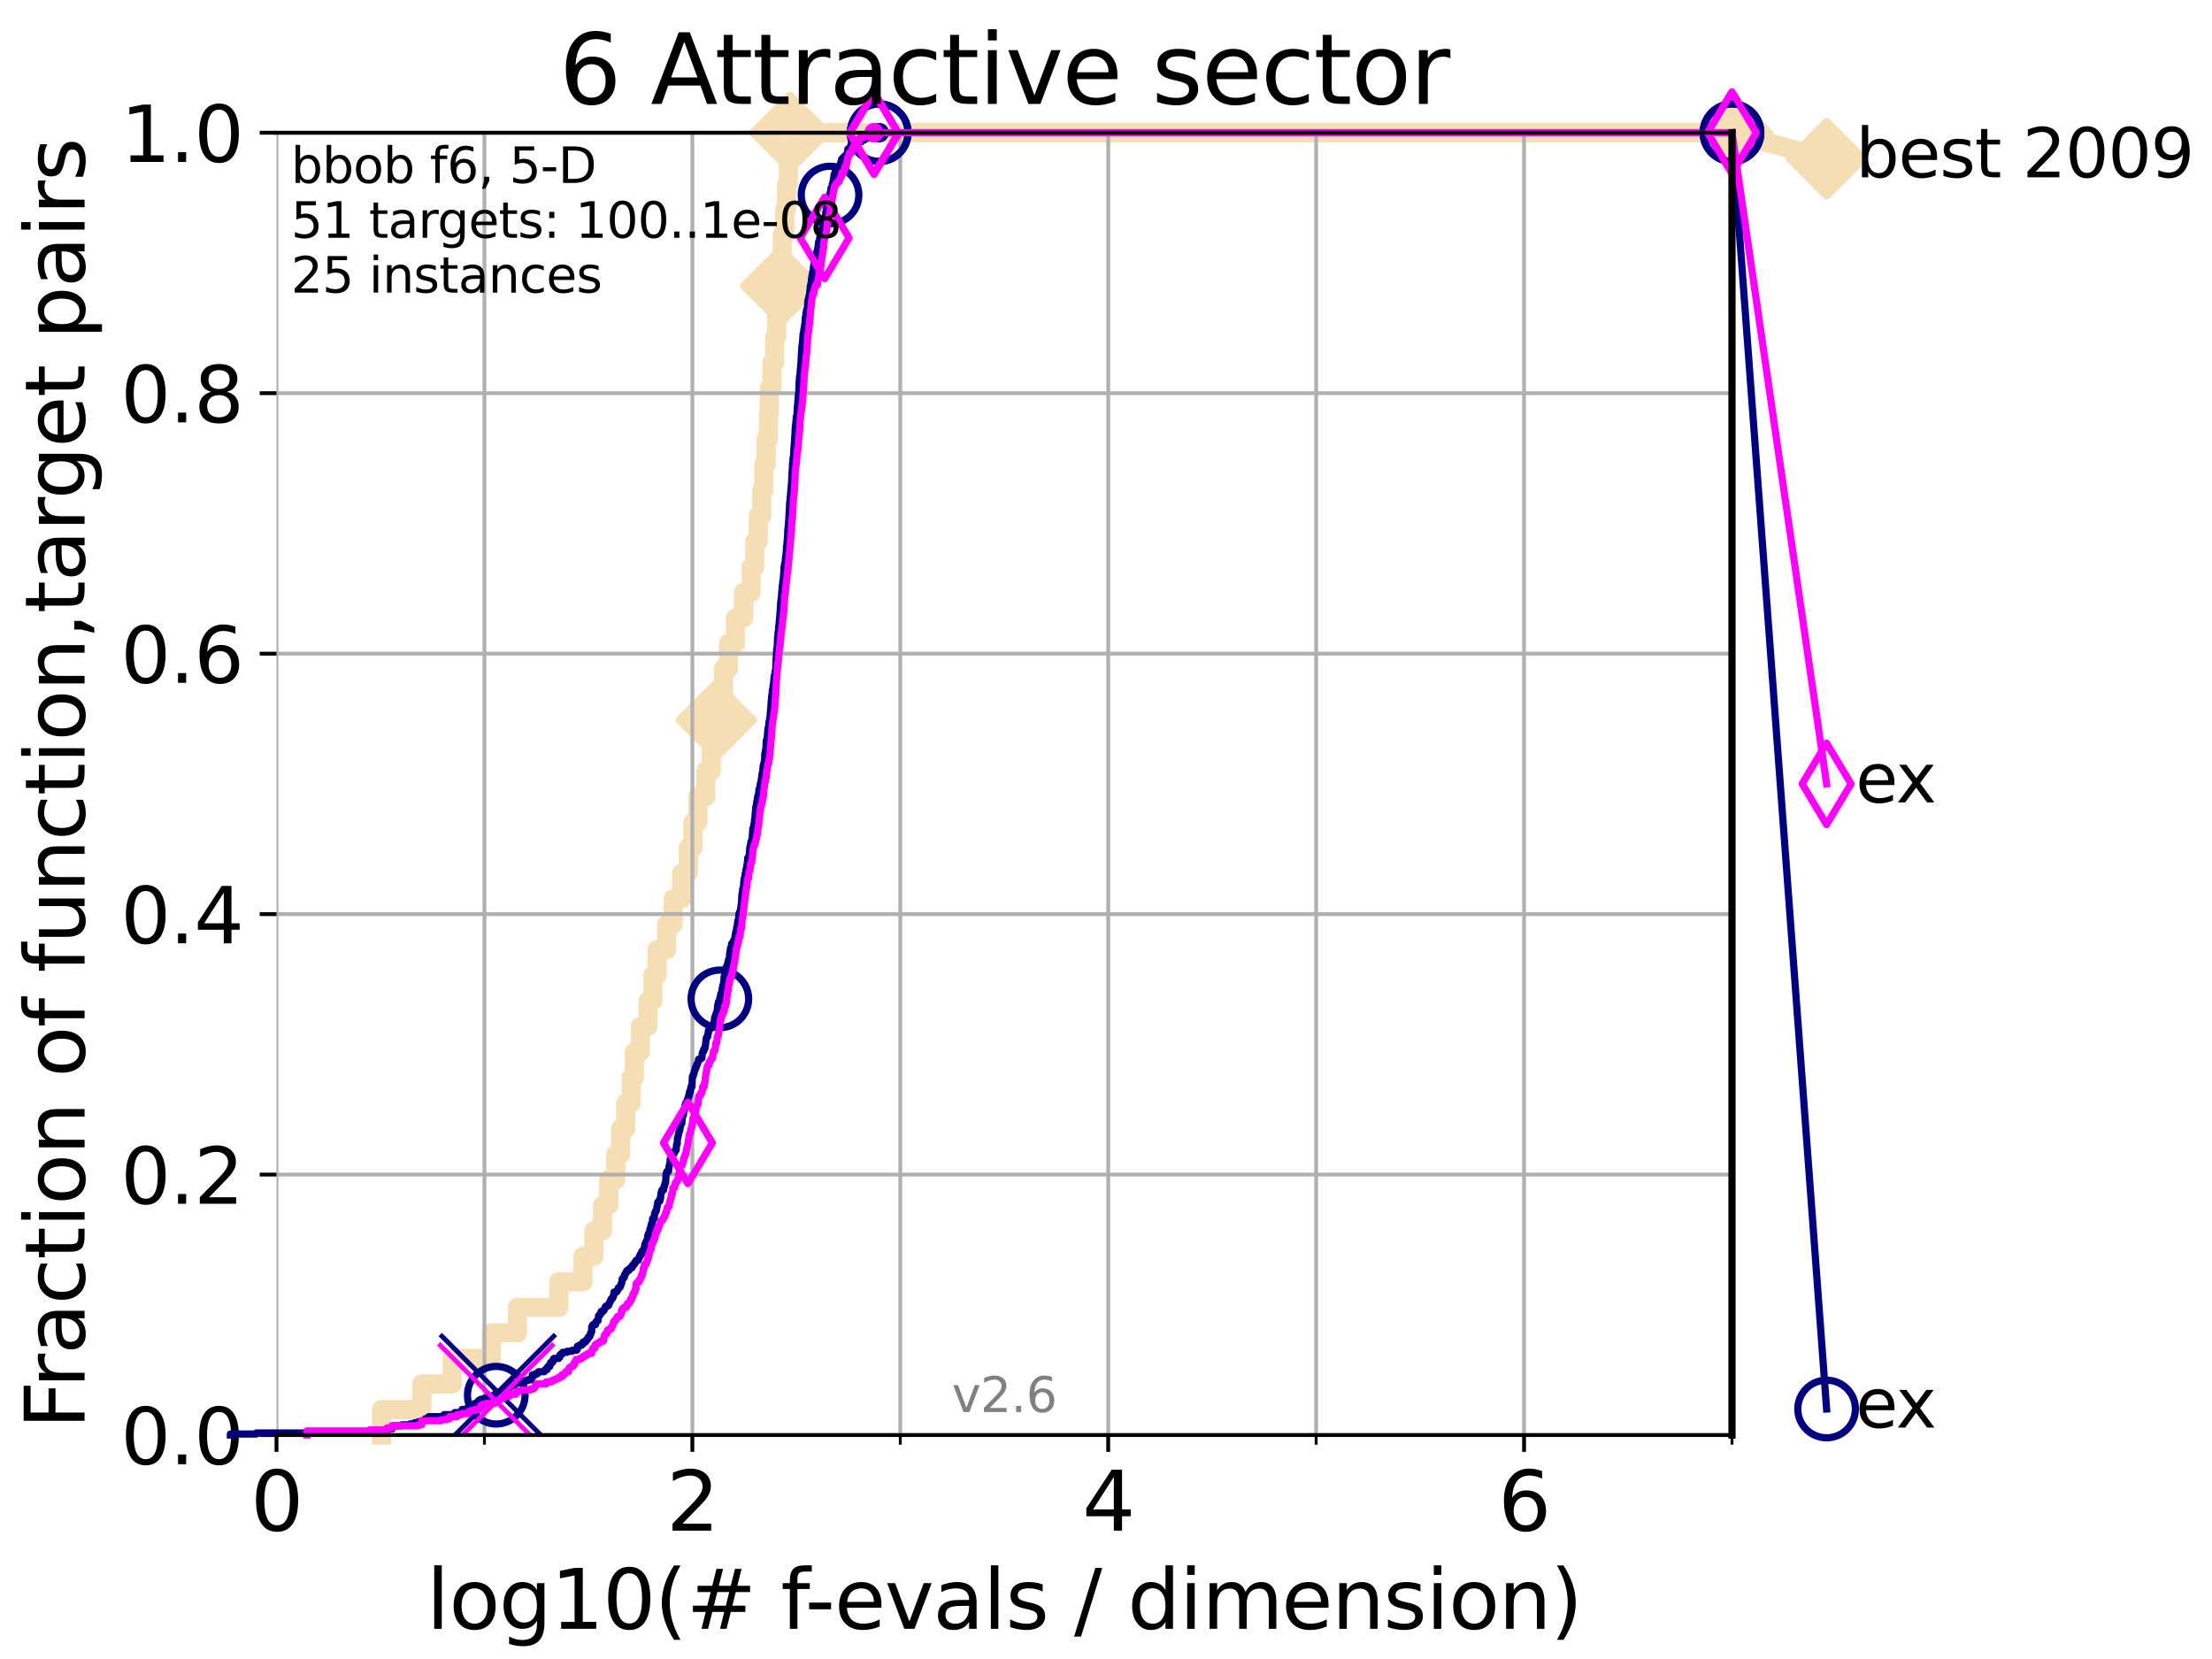 <?xml version="1.0" encoding="utf-8" standalone="no"?>
<!DOCTYPE svg PUBLIC "-//W3C//DTD SVG 1.1//EN"
  "http://www.w3.org/Graphics/SVG/1.1/DTD/svg11.dtd">
<svg xmlns:xlink="http://www.w3.org/1999/xlink" width="460.8pt" height="345.6pt" viewBox="0 0 460.8 345.6" xmlns="http://www.w3.org/2000/svg" version="1.1">
 <defs>
  <style type="text/css">*{stroke-linejoin: round; stroke-linecap: butt}</style>
 </defs>
 <g id="figure_1">
  <g id="patch_1">
   <path d="M 0 345.6 
L 460.8 345.6 
L 460.8 0 
L 0 0 
z
" style="fill: #ffffff"/>
  </g>
  <g id="axes_1">
   <g id="patch_2">
    <path d="M 57.6 298.944 
L 360.806 298.944 
L 360.806 27.648 
L 57.6 27.648 
z
" style="fill: #ffffff"/>
   </g>
   <g id="line2d_1">
    <path d="M 79.481 298.944 
L 79.481 293.624 
L 87.876 293.624 
L 87.876 288.305 
L 94.206 288.305 
L 94.206 282.985 
L 102.363 282.985 
L 102.363 277.666 
L 107.775 277.666 
L 107.775 272.346 
L 116.419 272.346 
L 116.419 267.027 
L 121.456 267.027 
L 121.456 261.707 
L 123.714 261.707 
L 123.714 256.388 
L 125.527 256.388 
L 125.527 251.068 
L 126.804 251.068 
L 126.804 245.749 
L 128.266 245.749 
L 128.266 240.429 
L 129.293 240.429 
L 129.293 235.11 
L 130.345 235.11 
L 130.345 229.79 
L 131.49 229.79 
L 131.49 224.471 
L 132.145 224.471 
L 132.145 219.151 
L 133.39 219.151 
L 133.39 213.832 
L 134.993 213.832 
L 134.993 208.512 
L 136.011 208.512 
L 136.011 203.192 
L 136.865 203.192 
L 136.865 197.873 
L 138.869 197.873 
L 138.869 192.553 
L 140.22 192.553 
L 140.22 187.234 
L 141.996 187.234 
L 141.996 181.914 
L 143.384 181.914 
L 143.384 176.595 
L 144.343 176.595 
L 144.343 171.275 
L 145.397 171.275 
L 145.397 165.956 
L 147.022 165.956 
L 147.022 160.636 
L 148.155 160.636 
L 148.155 155.317 
L 149.224 155.317 
L 149.224 149.997 
L 150.235 149.997 
L 150.235 144.678 
L 150.721 144.678 
L 150.721 139.358 
L 151.757 139.358 
L 151.757 134.039 
L 153.189 134.039 
L 153.189 128.719 
L 154.886 128.719 
L 154.886 123.4 
L 156.482 123.4 
L 156.482 118.08 
L 157.232 118.08 
L 157.232 112.76 
L 157.971 112.76 
L 157.971 107.441 
L 158.7 107.441 
L 158.7 102.121 
L 159.114 102.121 
L 159.114 96.802 
L 159.602 96.802 
L 159.602 91.482 
L 160.062 91.482 
L 160.062 86.163 
L 160.255 86.163 
L 160.255 80.843 
L 160.809 80.843 
L 160.809 75.524 
L 161.392 75.524 
L 161.392 70.204 
L 161.795 70.204 
L 161.795 64.885 
L 162.176 64.885 
L 162.176 59.565 
L 162.662 59.565 
L 162.662 54.246 
L 162.971 54.246 
L 162.971 48.926 
L 163.464 48.926 
L 163.464 43.607 
L 163.853 43.607 
L 163.853 38.287 
L 164.233 38.287 
L 164.233 32.968 
L 164.581 32.968 
L 164.581 27.648 
L 360.806 27.648 
" style="fill: none; stroke: #f5deb3; stroke-width: 4; stroke-linecap: square"/>
   </g>
   <g id="line2d_2">
    <defs>
     <path id="mfac2eb9fa5" d="M -0 7.778 
L 7.778 0 
L 0 -7.778 
L -7.778 -0 
z
" style="stroke: #f5deb3; stroke-width: 1.5; stroke-linejoin: miter"/>
    </defs>
    <g>
     <use xlink:href="#mfac2eb9fa5" x="149.224" y="149.997" style="fill: #f5deb3; stroke: #f5deb3; stroke-width: 1.5; stroke-linejoin: miter"/>
     <use xlink:href="#mfac2eb9fa5" x="162.662" y="59.565" style="fill: #f5deb3; stroke: #f5deb3; stroke-width: 1.5; stroke-linejoin: miter"/>
     <use xlink:href="#mfac2eb9fa5" x="164.581" y="27.648" style="fill: #f5deb3; stroke: #f5deb3; stroke-width: 1.5; stroke-linejoin: miter"/>
     <use xlink:href="#mfac2eb9fa5" x="164.581" y="27.648" style="fill: #f5deb3; stroke: #f5deb3; stroke-width: 1.5; stroke-linejoin: miter"/>
     <use xlink:href="#mfac2eb9fa5" x="360.806" y="27.648" style="fill: #f5deb3; stroke: #f5deb3; stroke-width: 1.5; stroke-linejoin: miter"/>
    </g>
   </g>
   <g id="line2d_3">
    <path style="fill: none; stroke: #f5deb3; stroke-width: 4; stroke-linecap: square"/>
    <g/>
   </g>
   <g id="line2d_4">
    <path d="M 360.806 27.648 
L 380.515 33.074 
" style="fill: none; stroke: #f5deb3; stroke-width: 4; stroke-linecap: square"/>
    <g>
     <use xlink:href="#mfac2eb9fa5" x="360.806" y="27.648" style="fill: #f5deb3; stroke: #f5deb3; stroke-width: 1.5; stroke-linejoin: miter"/>
     <use xlink:href="#mfac2eb9fa5" x="380.515" y="33.074" style="fill: #f5deb3; stroke: #f5deb3; stroke-width: 1.5; stroke-linejoin: miter"/>
    </g>
   </g>
   <g id="matplotlib.axis_1">
    <g id="xtick_1">
     <g id="line2d_5">
      <path d="M 57.6 298.944 
L 57.6 27.648 
" clip-path="url(#p71a02c490b)" style="fill: none; stroke: #b0b0b0; stroke-width: 0.8; stroke-linecap: square"/>
     </g>
     <g id="line2d_6">
      <defs>
       <path id="mfbbae04179" d="M 0 0 
L 0 3.5 
" style="stroke: #000000; stroke-width: 0.8"/>
      </defs>
      <g>
       <use xlink:href="#mfbbae04179" x="57.6" y="298.944" style="stroke: #000000; stroke-width: 0.8"/>
      </g>
     </g>
     <g id="text_1">
      <!-- 0 -->
      <g transform="translate(52.192 318.861)scale(0.17 -0.17)">
       <defs>
        <path id="DejaVuSans-30" d="M 2034 4250 
Q 1547 4250 1301 3770 
Q 1056 3291 1056 2328 
Q 1056 1369 1301 889 
Q 1547 409 2034 409 
Q 2525 409 2770 889 
Q 3016 1369 3016 2328 
Q 3016 3291 2770 3770 
Q 2525 4250 2034 4250 
z
M 2034 4750 
Q 2819 4750 3233 4129 
Q 3647 3509 3647 2328 
Q 3647 1150 3233 529 
Q 2819 -91 2034 -91 
Q 1250 -91 836 529 
Q 422 1150 422 2328 
Q 422 3509 836 4129 
Q 1250 4750 2034 4750 
z
" transform="scale(0.016)"/>
       </defs>
       <use xlink:href="#DejaVuSans-30"/>
      </g>
     </g>
    </g>
    <g id="xtick_2">
     <g id="line2d_7">
      <path d="M 144.23 298.944 
L 144.23 27.648 
" clip-path="url(#p71a02c490b)" style="fill: none; stroke: #b0b0b0; stroke-width: 0.8; stroke-linecap: square"/>
     </g>
     <g id="line2d_8">
      <g>
       <use xlink:href="#mfbbae04179" x="144.23" y="298.944" style="stroke: #000000; stroke-width: 0.8"/>
      </g>
     </g>
     <g id="text_2">
      <!-- 2 -->
      <g transform="translate(138.822 318.861)scale(0.17 -0.17)">
       <defs>
        <path id="DejaVuSans-32" d="M 1228 531 
L 3431 531 
L 3431 0 
L 469 0 
L 469 531 
Q 828 903 1448 1529 
Q 2069 2156 2228 2338 
Q 2531 2678 2651 2914 
Q 2772 3150 2772 3378 
Q 2772 3750 2511 3984 
Q 2250 4219 1831 4219 
Q 1534 4219 1204 4116 
Q 875 4013 500 3803 
L 500 4441 
Q 881 4594 1212 4672 
Q 1544 4750 1819 4750 
Q 2544 4750 2975 4387 
Q 3406 4025 3406 3419 
Q 3406 3131 3298 2873 
Q 3191 2616 2906 2266 
Q 2828 2175 2409 1742 
Q 1991 1309 1228 531 
z
" transform="scale(0.016)"/>
       </defs>
       <use xlink:href="#DejaVuSans-32"/>
      </g>
     </g>
    </g>
    <g id="xtick_3">
     <g id="line2d_9">
      <path d="M 230.861 298.944 
L 230.861 27.648 
" clip-path="url(#p71a02c490b)" style="fill: none; stroke: #b0b0b0; stroke-width: 0.8; stroke-linecap: square"/>
     </g>
     <g id="line2d_10">
      <g>
       <use xlink:href="#mfbbae04179" x="230.861" y="298.944" style="stroke: #000000; stroke-width: 0.8"/>
      </g>
     </g>
     <g id="text_3">
      <!-- 4 -->
      <g transform="translate(225.453 318.861)scale(0.17 -0.17)">
       <defs>
        <path id="DejaVuSans-34" d="M 2419 4116 
L 825 1625 
L 2419 1625 
L 2419 4116 
z
M 2253 4666 
L 3047 4666 
L 3047 1625 
L 3713 1625 
L 3713 1100 
L 3047 1100 
L 3047 0 
L 2419 0 
L 2419 1100 
L 313 1100 
L 313 1709 
L 2253 4666 
z
" transform="scale(0.016)"/>
       </defs>
       <use xlink:href="#DejaVuSans-34"/>
      </g>
     </g>
    </g>
    <g id="xtick_4">
     <g id="line2d_11">
      <path d="M 317.491 298.944 
L 317.491 27.648 
" clip-path="url(#p71a02c490b)" style="fill: none; stroke: #b0b0b0; stroke-width: 0.8; stroke-linecap: square"/>
     </g>
     <g id="line2d_12">
      <g>
       <use xlink:href="#mfbbae04179" x="317.491" y="298.944" style="stroke: #000000; stroke-width: 0.8"/>
      </g>
     </g>
     <g id="text_4">
      <!-- 6 -->
      <g transform="translate(312.083 318.861)scale(0.17 -0.17)">
       <defs>
        <path id="DejaVuSans-36" d="M 2113 2584 
Q 1688 2584 1439 2293 
Q 1191 2003 1191 1497 
Q 1191 994 1439 701 
Q 1688 409 2113 409 
Q 2538 409 2786 701 
Q 3034 994 3034 1497 
Q 3034 2003 2786 2293 
Q 2538 2584 2113 2584 
z
M 3366 4563 
L 3366 3988 
Q 3128 4100 2886 4159 
Q 2644 4219 2406 4219 
Q 1781 4219 1451 3797 
Q 1122 3375 1075 2522 
Q 1259 2794 1537 2939 
Q 1816 3084 2150 3084 
Q 2853 3084 3261 2657 
Q 3669 2231 3669 1497 
Q 3669 778 3244 343 
Q 2819 -91 2113 -91 
Q 1303 -91 875 529 
Q 447 1150 447 2328 
Q 447 3434 972 4092 
Q 1497 4750 2381 4750 
Q 2619 4750 2861 4703 
Q 3103 4656 3366 4563 
z
" transform="scale(0.016)"/>
       </defs>
       <use xlink:href="#DejaVuSans-36"/>
      </g>
     </g>
    </g>
    <g id="xtick_5">
     <g id="line2d_13">
      <path d="M 100.915 298.944 
L 100.915 27.648 
" clip-path="url(#p71a02c490b)" style="fill: none; stroke: #b0b0b0; stroke-width: 0.8; stroke-linecap: square"/>
     </g>
     <g id="line2d_14">
      <defs>
       <path id="mfdcfd29c40" d="M 0 0 
L 0 2 
" style="stroke: #000000; stroke-width: 0.6"/>
      </defs>
      <g>
       <use xlink:href="#mfdcfd29c40" x="100.915" y="298.944" style="stroke: #000000; stroke-width: 0.6"/>
      </g>
     </g>
    </g>
    <g id="xtick_6">
     <g id="line2d_15">
      <path d="M 187.546 298.944 
L 187.546 27.648 
" clip-path="url(#p71a02c490b)" style="fill: none; stroke: #b0b0b0; stroke-width: 0.8; stroke-linecap: square"/>
     </g>
     <g id="line2d_16">
      <g>
       <use xlink:href="#mfdcfd29c40" x="187.546" y="298.944" style="stroke: #000000; stroke-width: 0.6"/>
      </g>
     </g>
    </g>
    <g id="xtick_7">
     <g id="line2d_17">
      <path d="M 274.176 298.944 
L 274.176 27.648 
" clip-path="url(#p71a02c490b)" style="fill: none; stroke: #b0b0b0; stroke-width: 0.8; stroke-linecap: square"/>
     </g>
     <g id="line2d_18">
      <g>
       <use xlink:href="#mfdcfd29c40" x="274.176" y="298.944" style="stroke: #000000; stroke-width: 0.6"/>
      </g>
     </g>
    </g>
    <g id="xtick_8">
     <g id="line2d_19">
      <path d="M 360.806 298.944 
L 360.806 27.648 
" clip-path="url(#p71a02c490b)" style="fill: none; stroke: #b0b0b0; stroke-width: 0.8; stroke-linecap: square"/>
     </g>
     <g id="line2d_20">
      <g>
       <use xlink:href="#mfdcfd29c40" x="360.806" y="298.944" style="stroke: #000000; stroke-width: 0.6"/>
      </g>
     </g>
    </g>
    <g id="text_5">
     <!-- log10(# f-evals / dimension) -->
     <g transform="translate(88.823 339.314)scale(0.17 -0.17)">
      <defs>
       <path id="DejaVuSans-6c" d="M 603 4863 
L 1178 4863 
L 1178 0 
L 603 0 
L 603 4863 
z
" transform="scale(0.016)"/>
       <path id="DejaVuSans-6f" d="M 1959 3097 
Q 1497 3097 1228 2736 
Q 959 2375 959 1747 
Q 959 1119 1226 758 
Q 1494 397 1959 397 
Q 2419 397 2687 759 
Q 2956 1122 2956 1747 
Q 2956 2369 2687 2733 
Q 2419 3097 1959 3097 
z
M 1959 3584 
Q 2709 3584 3137 3096 
Q 3566 2609 3566 1747 
Q 3566 888 3137 398 
Q 2709 -91 1959 -91 
Q 1206 -91 779 398 
Q 353 888 353 1747 
Q 353 2609 779 3096 
Q 1206 3584 1959 3584 
z
" transform="scale(0.016)"/>
       <path id="DejaVuSans-67" d="M 2906 1791 
Q 2906 2416 2648 2759 
Q 2391 3103 1925 3103 
Q 1463 3103 1205 2759 
Q 947 2416 947 1791 
Q 947 1169 1205 825 
Q 1463 481 1925 481 
Q 2391 481 2648 825 
Q 2906 1169 2906 1791 
z
M 3481 434 
Q 3481 -459 3084 -895 
Q 2688 -1331 1869 -1331 
Q 1566 -1331 1297 -1286 
Q 1028 -1241 775 -1147 
L 775 -588 
Q 1028 -725 1275 -790 
Q 1522 -856 1778 -856 
Q 2344 -856 2625 -561 
Q 2906 -266 2906 331 
L 2906 616 
Q 2728 306 2450 153 
Q 2172 0 1784 0 
Q 1141 0 747 490 
Q 353 981 353 1791 
Q 353 2603 747 3093 
Q 1141 3584 1784 3584 
Q 2172 3584 2450 3431 
Q 2728 3278 2906 2969 
L 2906 3500 
L 3481 3500 
L 3481 434 
z
" transform="scale(0.016)"/>
       <path id="DejaVuSans-31" d="M 794 531 
L 1825 531 
L 1825 4091 
L 703 3866 
L 703 4441 
L 1819 4666 
L 2450 4666 
L 2450 531 
L 3481 531 
L 3481 0 
L 794 0 
L 794 531 
z
" transform="scale(0.016)"/>
       <path id="DejaVuSans-28" d="M 1984 4856 
Q 1566 4138 1362 3434 
Q 1159 2731 1159 2009 
Q 1159 1288 1364 580 
Q 1569 -128 1984 -844 
L 1484 -844 
Q 1016 -109 783 600 
Q 550 1309 550 2009 
Q 550 2706 781 3412 
Q 1013 4119 1484 4856 
L 1984 4856 
z
" transform="scale(0.016)"/>
       <path id="DejaVuSans-23" d="M 3272 2816 
L 2363 2816 
L 2100 1772 
L 3016 1772 
L 3272 2816 
z
M 2803 4594 
L 2478 3297 
L 3391 3297 
L 3719 4594 
L 4219 4594 
L 3897 3297 
L 4872 3297 
L 4872 2816 
L 3775 2816 
L 3519 1772 
L 4513 1772 
L 4513 1294 
L 3397 1294 
L 3072 0 
L 2572 0 
L 2894 1294 
L 1978 1294 
L 1656 0 
L 1153 0 
L 1478 1294 
L 494 1294 
L 494 1772 
L 1594 1772 
L 1856 2816 
L 850 2816 
L 850 3297 
L 1978 3297 
L 2297 4594 
L 2803 4594 
z
" transform="scale(0.016)"/>
       <path id="DejaVuSans-20" transform="scale(0.016)"/>
       <path id="DejaVuSans-66" d="M 2375 4863 
L 2375 4384 
L 1825 4384 
Q 1516 4384 1395 4259 
Q 1275 4134 1275 3809 
L 1275 3500 
L 2222 3500 
L 2222 3053 
L 1275 3053 
L 1275 0 
L 697 0 
L 697 3053 
L 147 3053 
L 147 3500 
L 697 3500 
L 697 3744 
Q 697 4328 969 4595 
Q 1241 4863 1831 4863 
L 2375 4863 
z
" transform="scale(0.016)"/>
       <path id="DejaVuSans-2d" d="M 313 2009 
L 1997 2009 
L 1997 1497 
L 313 1497 
L 313 2009 
z
" transform="scale(0.016)"/>
       <path id="DejaVuSans-65" d="M 3597 1894 
L 3597 1613 
L 953 1613 
Q 991 1019 1311 708 
Q 1631 397 2203 397 
Q 2534 397 2845 478 
Q 3156 559 3463 722 
L 3463 178 
Q 3153 47 2828 -22 
Q 2503 -91 2169 -91 
Q 1331 -91 842 396 
Q 353 884 353 1716 
Q 353 2575 817 3079 
Q 1281 3584 2069 3584 
Q 2775 3584 3186 3129 
Q 3597 2675 3597 1894 
z
M 3022 2063 
Q 3016 2534 2758 2815 
Q 2500 3097 2075 3097 
Q 1594 3097 1305 2825 
Q 1016 2553 972 2059 
L 3022 2063 
z
" transform="scale(0.016)"/>
       <path id="DejaVuSans-76" d="M 191 3500 
L 800 3500 
L 1894 563 
L 2988 3500 
L 3597 3500 
L 2284 0 
L 1503 0 
L 191 3500 
z
" transform="scale(0.016)"/>
       <path id="DejaVuSans-61" d="M 2194 1759 
Q 1497 1759 1228 1600 
Q 959 1441 959 1056 
Q 959 750 1161 570 
Q 1363 391 1709 391 
Q 2188 391 2477 730 
Q 2766 1069 2766 1631 
L 2766 1759 
L 2194 1759 
z
M 3341 1997 
L 3341 0 
L 2766 0 
L 2766 531 
Q 2569 213 2275 61 
Q 1981 -91 1556 -91 
Q 1019 -91 701 211 
Q 384 513 384 1019 
Q 384 1609 779 1909 
Q 1175 2209 1959 2209 
L 2766 2209 
L 2766 2266 
Q 2766 2663 2505 2880 
Q 2244 3097 1772 3097 
Q 1472 3097 1187 3025 
Q 903 2953 641 2809 
L 641 3341 
Q 956 3463 1253 3523 
Q 1550 3584 1831 3584 
Q 2591 3584 2966 3190 
Q 3341 2797 3341 1997 
z
" transform="scale(0.016)"/>
       <path id="DejaVuSans-73" d="M 2834 3397 
L 2834 2853 
Q 2591 2978 2328 3040 
Q 2066 3103 1784 3103 
Q 1356 3103 1142 2972 
Q 928 2841 928 2578 
Q 928 2378 1081 2264 
Q 1234 2150 1697 2047 
L 1894 2003 
Q 2506 1872 2764 1633 
Q 3022 1394 3022 966 
Q 3022 478 2636 193 
Q 2250 -91 1575 -91 
Q 1294 -91 989 -36 
Q 684 19 347 128 
L 347 722 
Q 666 556 975 473 
Q 1284 391 1588 391 
Q 1994 391 2212 530 
Q 2431 669 2431 922 
Q 2431 1156 2273 1281 
Q 2116 1406 1581 1522 
L 1381 1569 
Q 847 1681 609 1914 
Q 372 2147 372 2553 
Q 372 3047 722 3315 
Q 1072 3584 1716 3584 
Q 2034 3584 2315 3537 
Q 2597 3491 2834 3397 
z
" transform="scale(0.016)"/>
       <path id="DejaVuSans-2f" d="M 1625 4666 
L 2156 4666 
L 531 -594 
L 0 -594 
L 1625 4666 
z
" transform="scale(0.016)"/>
       <path id="DejaVuSans-64" d="M 2906 2969 
L 2906 4863 
L 3481 4863 
L 3481 0 
L 2906 0 
L 2906 525 
Q 2725 213 2448 61 
Q 2172 -91 1784 -91 
Q 1150 -91 751 415 
Q 353 922 353 1747 
Q 353 2572 751 3078 
Q 1150 3584 1784 3584 
Q 2172 3584 2448 3432 
Q 2725 3281 2906 2969 
z
M 947 1747 
Q 947 1113 1208 752 
Q 1469 391 1925 391 
Q 2381 391 2643 752 
Q 2906 1113 2906 1747 
Q 2906 2381 2643 2742 
Q 2381 3103 1925 3103 
Q 1469 3103 1208 2742 
Q 947 2381 947 1747 
z
" transform="scale(0.016)"/>
       <path id="DejaVuSans-69" d="M 603 3500 
L 1178 3500 
L 1178 0 
L 603 0 
L 603 3500 
z
M 603 4863 
L 1178 4863 
L 1178 4134 
L 603 4134 
L 603 4863 
z
" transform="scale(0.016)"/>
       <path id="DejaVuSans-6d" d="M 3328 2828 
Q 3544 3216 3844 3400 
Q 4144 3584 4550 3584 
Q 5097 3584 5394 3201 
Q 5691 2819 5691 2113 
L 5691 0 
L 5113 0 
L 5113 2094 
Q 5113 2597 4934 2840 
Q 4756 3084 4391 3084 
Q 3944 3084 3684 2787 
Q 3425 2491 3425 1978 
L 3425 0 
L 2847 0 
L 2847 2094 
Q 2847 2600 2669 2842 
Q 2491 3084 2119 3084 
Q 1678 3084 1418 2786 
Q 1159 2488 1159 1978 
L 1159 0 
L 581 0 
L 581 3500 
L 1159 3500 
L 1159 2956 
Q 1356 3278 1631 3431 
Q 1906 3584 2284 3584 
Q 2666 3584 2933 3390 
Q 3200 3197 3328 2828 
z
" transform="scale(0.016)"/>
       <path id="DejaVuSans-6e" d="M 3513 2113 
L 3513 0 
L 2938 0 
L 2938 2094 
Q 2938 2591 2744 2837 
Q 2550 3084 2163 3084 
Q 1697 3084 1428 2787 
Q 1159 2491 1159 1978 
L 1159 0 
L 581 0 
L 581 3500 
L 1159 3500 
L 1159 2956 
Q 1366 3272 1645 3428 
Q 1925 3584 2291 3584 
Q 2894 3584 3203 3211 
Q 3513 2838 3513 2113 
z
" transform="scale(0.016)"/>
       <path id="DejaVuSans-29" d="M 513 4856 
L 1013 4856 
Q 1481 4119 1714 3412 
Q 1947 2706 1947 2009 
Q 1947 1309 1714 600 
Q 1481 -109 1013 -844 
L 513 -844 
Q 928 -128 1133 580 
Q 1338 1288 1338 2009 
Q 1338 2731 1133 3434 
Q 928 4138 513 4856 
z
" transform="scale(0.016)"/>
      </defs>
      <use xlink:href="#DejaVuSans-6c"/>
      <use xlink:href="#DejaVuSans-6f" x="27.783"/>
      <use xlink:href="#DejaVuSans-67" x="88.965"/>
      <use xlink:href="#DejaVuSans-31" x="152.441"/>
      <use xlink:href="#DejaVuSans-30" x="216.064"/>
      <use xlink:href="#DejaVuSans-28" x="279.688"/>
      <use xlink:href="#DejaVuSans-23" x="318.701"/>
      <use xlink:href="#DejaVuSans-20" x="402.49"/>
      <use xlink:href="#DejaVuSans-66" x="434.277"/>
      <use xlink:href="#DejaVuSans-2d" x="463.982"/>
      <use xlink:href="#DejaVuSans-65" x="500.066"/>
      <use xlink:href="#DejaVuSans-76" x="561.59"/>
      <use xlink:href="#DejaVuSans-61" x="620.77"/>
      <use xlink:href="#DejaVuSans-6c" x="682.049"/>
      <use xlink:href="#DejaVuSans-73" x="709.832"/>
      <use xlink:href="#DejaVuSans-20" x="761.932"/>
      <use xlink:href="#DejaVuSans-2f" x="793.719"/>
      <use xlink:href="#DejaVuSans-20" x="827.41"/>
      <use xlink:href="#DejaVuSans-64" x="859.197"/>
      <use xlink:href="#DejaVuSans-69" x="922.674"/>
      <use xlink:href="#DejaVuSans-6d" x="950.457"/>
      <use xlink:href="#DejaVuSans-65" x="1047.869"/>
      <use xlink:href="#DejaVuSans-6e" x="1109.393"/>
      <use xlink:href="#DejaVuSans-73" x="1172.771"/>
      <use xlink:href="#DejaVuSans-69" x="1224.871"/>
      <use xlink:href="#DejaVuSans-6f" x="1252.654"/>
      <use xlink:href="#DejaVuSans-6e" x="1313.836"/>
      <use xlink:href="#DejaVuSans-29" x="1377.215"/>
     </g>
    </g>
   </g>
   <g id="matplotlib.axis_2">
    <g id="ytick_1">
     <g id="line2d_21">
      <path d="M 57.6 298.944 
L 360.806 298.944 
" clip-path="url(#p71a02c490b)" style="fill: none; stroke: #b0b0b0; stroke-width: 0.8; stroke-linecap: square"/>
     </g>
     <g id="line2d_22">
      <defs>
       <path id="mf23916c188" d="M 0 0 
L -3.5 0 
" style="stroke: #000000; stroke-width: 0.8"/>
      </defs>
      <g>
       <use xlink:href="#mf23916c188" x="57.6" y="298.944" style="stroke: #000000; stroke-width: 0.8"/>
      </g>
     </g>
     <g id="text_6">
      <!-- 0.0 -->
      <g transform="translate(25.155 305.023)scale(0.16 -0.16)">
       <defs>
        <path id="DejaVuSans-2e" d="M 684 794 
L 1344 794 
L 1344 0 
L 684 0 
L 684 794 
z
" transform="scale(0.016)"/>
       </defs>
       <use xlink:href="#DejaVuSans-30"/>
       <use xlink:href="#DejaVuSans-2e" x="63.623"/>
       <use xlink:href="#DejaVuSans-30" x="95.41"/>
      </g>
     </g>
    </g>
    <g id="ytick_2">
     <g id="line2d_23">
      <path d="M 57.6 244.685 
L 360.806 244.685 
" clip-path="url(#p71a02c490b)" style="fill: none; stroke: #b0b0b0; stroke-width: 0.8; stroke-linecap: square"/>
     </g>
     <g id="line2d_24">
      <g>
       <use xlink:href="#mf23916c188" x="57.6" y="244.685" style="stroke: #000000; stroke-width: 0.8"/>
      </g>
     </g>
     <g id="text_7">
      <!-- 0.2 -->
      <g transform="translate(25.155 250.764)scale(0.16 -0.16)">
       <use xlink:href="#DejaVuSans-30"/>
       <use xlink:href="#DejaVuSans-2e" x="63.623"/>
       <use xlink:href="#DejaVuSans-32" x="95.41"/>
      </g>
     </g>
    </g>
    <g id="ytick_3">
     <g id="line2d_25">
      <path d="M 57.6 190.426 
L 360.806 190.426 
" clip-path="url(#p71a02c490b)" style="fill: none; stroke: #b0b0b0; stroke-width: 0.8; stroke-linecap: square"/>
     </g>
     <g id="line2d_26">
      <g>
       <use xlink:href="#mf23916c188" x="57.6" y="190.426" style="stroke: #000000; stroke-width: 0.8"/>
      </g>
     </g>
     <g id="text_8">
      <!-- 0.4 -->
      <g transform="translate(25.155 196.504)scale(0.16 -0.16)">
       <use xlink:href="#DejaVuSans-30"/>
       <use xlink:href="#DejaVuSans-2e" x="63.623"/>
       <use xlink:href="#DejaVuSans-34" x="95.41"/>
      </g>
     </g>
    </g>
    <g id="ytick_4">
     <g id="line2d_27">
      <path d="M 57.6 136.166 
L 360.806 136.166 
" clip-path="url(#p71a02c490b)" style="fill: none; stroke: #b0b0b0; stroke-width: 0.8; stroke-linecap: square"/>
     </g>
     <g id="line2d_28">
      <g>
       <use xlink:href="#mf23916c188" x="57.6" y="136.166" style="stroke: #000000; stroke-width: 0.8"/>
      </g>
     </g>
     <g id="text_9">
      <!-- 0.6 -->
      <g transform="translate(25.155 142.245)scale(0.16 -0.16)">
       <use xlink:href="#DejaVuSans-30"/>
       <use xlink:href="#DejaVuSans-2e" x="63.623"/>
       <use xlink:href="#DejaVuSans-36" x="95.41"/>
      </g>
     </g>
    </g>
    <g id="ytick_5">
     <g id="line2d_29">
      <path d="M 57.6 81.907 
L 360.806 81.907 
" clip-path="url(#p71a02c490b)" style="fill: none; stroke: #b0b0b0; stroke-width: 0.8; stroke-linecap: square"/>
     </g>
     <g id="line2d_30">
      <g>
       <use xlink:href="#mf23916c188" x="57.6" y="81.907" style="stroke: #000000; stroke-width: 0.8"/>
      </g>
     </g>
     <g id="text_10">
      <!-- 0.8 -->
      <g transform="translate(25.155 87.986)scale(0.16 -0.16)">
       <defs>
        <path id="DejaVuSans-38" d="M 2034 2216 
Q 1584 2216 1326 1975 
Q 1069 1734 1069 1313 
Q 1069 891 1326 650 
Q 1584 409 2034 409 
Q 2484 409 2743 651 
Q 3003 894 3003 1313 
Q 3003 1734 2745 1975 
Q 2488 2216 2034 2216 
z
M 1403 2484 
Q 997 2584 770 2862 
Q 544 3141 544 3541 
Q 544 4100 942 4425 
Q 1341 4750 2034 4750 
Q 2731 4750 3128 4425 
Q 3525 4100 3525 3541 
Q 3525 3141 3298 2862 
Q 3072 2584 2669 2484 
Q 3125 2378 3379 2068 
Q 3634 1759 3634 1313 
Q 3634 634 3220 271 
Q 2806 -91 2034 -91 
Q 1263 -91 848 271 
Q 434 634 434 1313 
Q 434 1759 690 2068 
Q 947 2378 1403 2484 
z
M 1172 3481 
Q 1172 3119 1398 2916 
Q 1625 2713 2034 2713 
Q 2441 2713 2670 2916 
Q 2900 3119 2900 3481 
Q 2900 3844 2670 4047 
Q 2441 4250 2034 4250 
Q 1625 4250 1398 4047 
Q 1172 3844 1172 3481 
z
" transform="scale(0.016)"/>
       </defs>
       <use xlink:href="#DejaVuSans-30"/>
       <use xlink:href="#DejaVuSans-2e" x="63.623"/>
       <use xlink:href="#DejaVuSans-38" x="95.41"/>
      </g>
     </g>
    </g>
    <g id="ytick_6">
     <g id="line2d_31">
      <path d="M 57.6 27.648 
L 360.806 27.648 
" clip-path="url(#p71a02c490b)" style="fill: none; stroke: #b0b0b0; stroke-width: 0.8; stroke-linecap: square"/>
     </g>
     <g id="line2d_32">
      <g>
       <use xlink:href="#mf23916c188" x="57.6" y="27.648" style="stroke: #000000; stroke-width: 0.8"/>
      </g>
     </g>
     <g id="text_11">
      <!-- 1.0 -->
      <g transform="translate(25.155 33.727)scale(0.16 -0.16)">
       <use xlink:href="#DejaVuSans-31"/>
       <use xlink:href="#DejaVuSans-2e" x="63.623"/>
       <use xlink:href="#DejaVuSans-30" x="95.41"/>
      </g>
     </g>
    </g>
    <g id="text_12">
     <!-- Fraction of function,target pairs -->
     <g transform="translate(17.62 297.681)rotate(-90)scale(0.17 -0.17)">
      <defs>
       <path id="DejaVuSans-46" d="M 628 4666 
L 3309 4666 
L 3309 4134 
L 1259 4134 
L 1259 2759 
L 3109 2759 
L 3109 2228 
L 1259 2228 
L 1259 0 
L 628 0 
L 628 4666 
z
" transform="scale(0.016)"/>
       <path id="DejaVuSans-72" d="M 2631 2963 
Q 2534 3019 2420 3045 
Q 2306 3072 2169 3072 
Q 1681 3072 1420 2755 
Q 1159 2438 1159 1844 
L 1159 0 
L 581 0 
L 581 3500 
L 1159 3500 
L 1159 2956 
Q 1341 3275 1631 3429 
Q 1922 3584 2338 3584 
Q 2397 3584 2469 3576 
Q 2541 3569 2628 3553 
L 2631 2963 
z
" transform="scale(0.016)"/>
       <path id="DejaVuSans-63" d="M 3122 3366 
L 3122 2828 
Q 2878 2963 2633 3030 
Q 2388 3097 2138 3097 
Q 1578 3097 1268 2742 
Q 959 2388 959 1747 
Q 959 1106 1268 751 
Q 1578 397 2138 397 
Q 2388 397 2633 464 
Q 2878 531 3122 666 
L 3122 134 
Q 2881 22 2623 -34 
Q 2366 -91 2075 -91 
Q 1284 -91 818 406 
Q 353 903 353 1747 
Q 353 2603 823 3093 
Q 1294 3584 2113 3584 
Q 2378 3584 2631 3529 
Q 2884 3475 3122 3366 
z
" transform="scale(0.016)"/>
       <path id="DejaVuSans-74" d="M 1172 4494 
L 1172 3500 
L 2356 3500 
L 2356 3053 
L 1172 3053 
L 1172 1153 
Q 1172 725 1289 603 
Q 1406 481 1766 481 
L 2356 481 
L 2356 0 
L 1766 0 
Q 1100 0 847 248 
Q 594 497 594 1153 
L 594 3053 
L 172 3053 
L 172 3500 
L 594 3500 
L 594 4494 
L 1172 4494 
z
" transform="scale(0.016)"/>
       <path id="DejaVuSans-75" d="M 544 1381 
L 544 3500 
L 1119 3500 
L 1119 1403 
Q 1119 906 1312 657 
Q 1506 409 1894 409 
Q 2359 409 2629 706 
Q 2900 1003 2900 1516 
L 2900 3500 
L 3475 3500 
L 3475 0 
L 2900 0 
L 2900 538 
Q 2691 219 2414 64 
Q 2138 -91 1772 -91 
Q 1169 -91 856 284 
Q 544 659 544 1381 
z
M 1991 3584 
L 1991 3584 
z
" transform="scale(0.016)"/>
       <path id="DejaVuSans-2c" d="M 750 794 
L 1409 794 
L 1409 256 
L 897 -744 
L 494 -744 
L 750 256 
L 750 794 
z
" transform="scale(0.016)"/>
       <path id="DejaVuSans-70" d="M 1159 525 
L 1159 -1331 
L 581 -1331 
L 581 3500 
L 1159 3500 
L 1159 2969 
Q 1341 3281 1617 3432 
Q 1894 3584 2278 3584 
Q 2916 3584 3314 3078 
Q 3713 2572 3713 1747 
Q 3713 922 3314 415 
Q 2916 -91 2278 -91 
Q 1894 -91 1617 61 
Q 1341 213 1159 525 
z
M 3116 1747 
Q 3116 2381 2855 2742 
Q 2594 3103 2138 3103 
Q 1681 3103 1420 2742 
Q 1159 2381 1159 1747 
Q 1159 1113 1420 752 
Q 1681 391 2138 391 
Q 2594 391 2855 752 
Q 3116 1113 3116 1747 
z
" transform="scale(0.016)"/>
      </defs>
      <use xlink:href="#DejaVuSans-46"/>
      <use xlink:href="#DejaVuSans-72" x="50.27"/>
      <use xlink:href="#DejaVuSans-61" x="91.383"/>
      <use xlink:href="#DejaVuSans-63" x="152.662"/>
      <use xlink:href="#DejaVuSans-74" x="207.643"/>
      <use xlink:href="#DejaVuSans-69" x="246.852"/>
      <use xlink:href="#DejaVuSans-6f" x="274.635"/>
      <use xlink:href="#DejaVuSans-6e" x="335.816"/>
      <use xlink:href="#DejaVuSans-20" x="399.195"/>
      <use xlink:href="#DejaVuSans-6f" x="430.982"/>
      <use xlink:href="#DejaVuSans-66" x="492.164"/>
      <use xlink:href="#DejaVuSans-20" x="527.369"/>
      <use xlink:href="#DejaVuSans-66" x="559.156"/>
      <use xlink:href="#DejaVuSans-75" x="594.361"/>
      <use xlink:href="#DejaVuSans-6e" x="657.74"/>
      <use xlink:href="#DejaVuSans-63" x="721.119"/>
      <use xlink:href="#DejaVuSans-74" x="776.1"/>
      <use xlink:href="#DejaVuSans-69" x="815.309"/>
      <use xlink:href="#DejaVuSans-6f" x="843.092"/>
      <use xlink:href="#DejaVuSans-6e" x="904.273"/>
      <use xlink:href="#DejaVuSans-2c" x="967.652"/>
      <use xlink:href="#DejaVuSans-74" x="999.439"/>
      <use xlink:href="#DejaVuSans-61" x="1038.648"/>
      <use xlink:href="#DejaVuSans-72" x="1099.928"/>
      <use xlink:href="#DejaVuSans-67" x="1139.291"/>
      <use xlink:href="#DejaVuSans-65" x="1202.768"/>
      <use xlink:href="#DejaVuSans-74" x="1264.291"/>
      <use xlink:href="#DejaVuSans-20" x="1303.5"/>
      <use xlink:href="#DejaVuSans-70" x="1335.287"/>
      <use xlink:href="#DejaVuSans-61" x="1398.764"/>
      <use xlink:href="#DejaVuSans-69" x="1460.043"/>
      <use xlink:href="#DejaVuSans-72" x="1487.826"/>
      <use xlink:href="#DejaVuSans-73" x="1528.939"/>
     </g>
    </g>
   </g>
   <g id="line2d_33">
    <defs>
     <path id="m114d5816c1" d="M 0 1.5 
C 0.398 1.5 0.779 1.342 1.061 1.061 
C 1.342 0.779 1.5 0.398 1.5 0 
C 1.5 -0.398 1.342 -0.779 1.061 -1.061 
C 0.779 -1.342 0.398 -1.5 0 -1.5 
C -0.398 -1.5 -0.779 -1.342 -1.061 -1.061 
C -1.342 -0.779 -1.5 -0.398 -1.5 0 
C -1.5 0.398 -1.342 0.779 -1.061 1.061 
C -0.779 1.342 -0.398 1.5 0 1.5 
z
" style="stroke: #f5deb3"/>
    </defs>
    <g>
     <use xlink:href="#m114d5816c1" x="164.581" y="27.648" style="fill: #f5deb3; stroke: #f5deb3"/>
     <use xlink:href="#m114d5816c1" x="164.581" y="27.648" style="fill: #f5deb3; stroke: #f5deb3"/>
    </g>
   </g>
   <g id="line2d_34">
    <defs>
     <path id="md521f5a617" d="M 0 1.5 
C 0.398 1.5 0.779 1.342 1.061 1.061 
C 1.342 0.779 1.5 0.398 1.5 0 
C 1.5 -0.398 1.342 -0.779 1.061 -1.061 
C 0.779 -1.342 0.398 -1.5 0 -1.5 
C -0.398 -1.5 -0.779 -1.342 -1.061 -1.061 
C -1.342 -0.779 -1.5 -0.398 -1.5 0 
C -1.5 0.398 -1.342 0.779 -1.061 1.061 
C -0.779 1.342 -0.398 1.5 0 1.5 
z
" style="stroke: #000080"/>
    </defs>
    <g>
     <use xlink:href="#md521f5a617" x="183.159" y="27.648" style="fill: #000080; stroke: #000080"/>
     <use xlink:href="#md521f5a617" x="183.159" y="27.648" style="fill: #000080; stroke: #000080"/>
    </g>
   </g>
   <g id="line2d_35">
    <path d="M 47.991 298.944 
L 47.991 298.731 
L 53.402 298.731 
L 53.402 298.518 
L 76.969 298.518 
L 76.969 298.306 
L 79.481 298.306 
L 79.481 298.093 
L 80.621 298.093 
L 80.621 297.667 
L 81.696 297.667 
L 81.696 297.029 
L 83.678 297.029 
L 83.678 296.816 
L 85.471 296.816 
L 85.471 296.603 
L 86.307 296.603 
L 86.307 296.391 
L 87.108 296.391 
L 87.108 296.178 
L 87.876 296.178 
L 87.876 295.965 
L 88.614 295.965 
L 88.614 295.54 
L 89.324 295.54 
L 89.324 295.114 
L 92.52 295.114 
L 92.52 294.688 
L 94.736 294.688 
L 94.736 294.263 
L 96.241 294.263 
L 96.241 293.624 
L 97.182 293.624 
L 97.182 293.412 
L 97.635 293.412 
L 97.635 293.199 
L 98.51 293.199 
L 98.51 292.561 
L 98.933 292.561 
L 98.933 292.348 
L 99.347 292.348 
L 99.347 292.135 
L 99.751 292.135 
L 99.751 291.709 
L 100.147 291.709 
L 100.147 291.497 
L 100.915 291.497 
L 100.915 291.284 
L 101.653 291.284 
L 101.653 290.858 
L 102.708 290.858 
L 102.708 290.646 
L 103.38 290.646 
L 103.38 290.007 
L 104.656 290.007 
L 104.656 289.794 
L 104.962 289.794 
L 104.962 289.582 
L 105.559 289.582 
L 105.559 289.369 
L 105.851 289.369 
L 105.851 289.156 
L 106.138 289.156 
L 106.138 288.731 
L 106.699 288.731 
L 106.699 288.518 
L 107.245 288.518 
L 107.245 288.092 
L 108.29 288.092 
L 108.29 287.667 
L 109.757 287.667 
L 109.757 287.454 
L 110.675 287.454 
L 110.675 287.028 
L 110.897 287.028 
L 110.897 286.39 
L 111.55 286.39 
L 111.55 286.177 
L 111.972 286.177 
L 111.972 285.964 
L 112.18 285.964 
L 112.18 285.752 
L 113.381 285.752 
L 113.381 285.539 
L 113.574 285.539 
L 113.574 285.326 
L 113.954 285.326 
L 113.954 284.9 
L 114.142 284.9 
L 114.142 284.688 
L 114.51 284.688 
L 114.51 284.262 
L 114.692 284.262 
L 114.692 283.837 
L 115.051 283.837 
L 115.051 283.624 
L 115.227 283.624 
L 115.227 283.198 
L 115.402 283.198 
L 115.402 282.985 
L 116.419 282.985 
L 116.419 282.773 
L 116.584 282.773 
L 116.584 282.347 
L 116.746 282.347 
L 116.746 282.134 
L 117.068 282.134 
L 117.068 281.922 
L 117.227 281.922 
L 117.227 281.709 
L 118.152 281.709 
L 118.152 281.496 
L 119.177 281.496 
L 119.177 281.283 
L 120.149 281.283 
L 120.149 281.07 
L 120.284 281.07 
L 120.284 280.432 
L 120.683 280.432 
L 120.683 280.219 
L 121.202 280.219 
L 121.202 280.006 
L 121.456 280.006 
L 121.456 279.581 
L 121.954 279.581 
L 121.954 279.368 
L 122.077 279.368 
L 122.077 279.155 
L 122.32 279.155 
L 122.32 278.943 
L 122.44 278.943 
L 122.44 278.73 
L 122.559 278.73 
L 122.559 278.517 
L 122.796 278.517 
L 122.796 278.304 
L 122.913 278.304 
L 122.913 278.091 
L 123.03 278.091 
L 123.03 277.666 
L 123.145 277.666 
L 123.145 277.453 
L 123.26 277.453 
L 123.26 276.389 
L 123.375 276.389 
L 123.375 276.176 
L 123.488 276.176 
L 123.488 275.964 
L 124.047 275.964 
L 124.156 275.325 
L 124.374 275.325 
L 124.374 275.113 
L 124.589 275.113 
L 124.695 274.049 
L 124.907 274.049 
L 124.907 273.836 
L 125.116 273.836 
L 125.219 273.197 
L 125.628 273.197 
L 125.628 272.985 
L 125.83 272.985 
L 125.929 272.559 
L 126.029 272.559 
L 126.127 272.134 
L 126.517 272.134 
L 126.517 271.921 
L 126.804 271.921 
L 126.899 271.495 
L 126.994 271.495 
L 127.087 271.07 
L 127.181 271.07 
L 127.274 270.644 
L 127.458 270.644 
L 127.458 270.431 
L 127.641 270.431 
L 127.731 270.006 
L 127.822 270.006 
L 127.911 269.155 
L 128.441 269.155 
L 128.441 268.942 
L 128.615 268.942 
L 128.701 268.516 
L 128.786 268.516 
L 128.786 268.304 
L 129.041 268.304 
L 129.041 268.091 
L 129.209 268.091 
L 129.293 267.665 
L 129.376 267.665 
L 129.458 267.24 
L 129.541 267.24 
L 129.623 266.388 
L 129.786 266.388 
L 129.786 266.176 
L 130.027 266.176 
L 130.107 265.537 
L 130.266 265.537 
L 130.345 265.112 
L 130.502 265.112 
L 130.579 264.686 
L 130.964 264.686 
L 130.964 264.473 
L 131.116 264.473 
L 131.116 264.261 
L 131.416 264.261 
L 131.416 264.048 
L 131.711 264.048 
L 131.711 263.622 
L 131.929 263.622 
L 131.929 263.41 
L 132.145 263.41 
L 132.216 262.984 
L 132.429 262.984 
L 132.499 262.558 
L 132.916 262.558 
L 132.916 262.346 
L 133.052 262.346 
L 133.12 261.92 
L 133.188 261.92 
L 133.188 261.707 
L 133.39 261.707 
L 133.39 261.282 
L 133.656 261.282 
L 133.722 260.643 
L 134.113 260.643 
L 134.177 260.005 
L 134.241 260.005 
L 134.305 259.367 
L 134.368 259.367 
L 134.432 258.941 
L 134.558 258.941 
L 134.558 258.728 
L 134.746 258.728 
L 134.746 258.303 
L 134.87 258.303 
L 134.932 257.452 
L 135.055 257.452 
L 135.055 257.026 
L 135.298 257.026 
L 135.359 256.175 
L 135.419 256.175 
L 135.419 255.962 
L 135.539 255.962 
L 135.598 255.324 
L 135.658 255.324 
L 135.717 254.898 
L 135.894 254.898 
L 135.952 253.834 
L 136.3 253.834 
L 136.357 252.77 
L 136.471 252.77 
L 136.528 252.345 
L 136.697 252.345 
L 136.753 251.919 
L 136.809 251.919 
L 136.865 251.281 
L 136.92 251.281 
L 137.031 250.43 
L 137.196 250.43 
L 137.196 250.217 
L 137.467 250.217 
L 137.521 249.579 
L 137.628 249.579 
L 137.681 248.515 
L 137.788 248.515 
L 137.893 247.877 
L 138.259 247.877 
L 138.362 247.025 
L 138.464 247.025 
L 138.566 246.387 
L 138.668 246.387 
L 138.768 244.472 
L 138.819 244.472 
L 138.919 244.046 
L 139.265 244.046 
L 139.363 242.983 
L 139.411 242.983 
L 139.508 242.344 
L 139.556 242.344 
L 139.605 241.493 
L 139.796 241.493 
L 139.891 241.068 
L 140.033 241.068 
L 140.127 240.642 
L 140.22 240.642 
L 140.313 240.216 
L 140.497 240.216 
L 140.543 239.791 
L 140.68 239.791 
L 140.68 239.578 
L 140.861 239.578 
L 140.951 238.301 
L 141.084 238.301 
L 141.129 237.025 
L 141.217 237.025 
L 141.305 236.386 
L 141.349 236.386 
L 141.437 235.748 
L 141.48 235.748 
L 141.48 235.535 
L 141.611 235.535 
L 141.697 234.684 
L 141.74 234.684 
L 141.783 234.259 
L 141.911 234.259 
L 141.911 234.046 
L 142.038 234.046 
L 142.123 232.769 
L 142.165 232.769 
L 142.165 232.343 
L 142.373 232.343 
L 142.415 231.492 
L 142.498 231.492 
L 142.58 231.067 
L 142.621 231.067 
L 142.703 230.216 
L 142.825 230.216 
L 142.865 229.79 
L 142.986 229.79 
L 142.986 229.577 
L 143.106 229.577 
L 143.106 229.365 
L 143.226 229.365 
L 143.226 228.939 
L 143.345 228.939 
L 143.384 228.513 
L 143.462 228.513 
L 143.502 228.088 
L 143.619 228.088 
L 143.619 227.45 
L 143.812 227.45 
L 143.85 226.811 
L 143.927 226.811 
L 143.927 226.386 
L 144.155 226.386 
L 144.23 224.258 
L 144.38 224.258 
L 144.418 223.832 
L 144.529 223.832 
L 144.64 223.194 
L 144.677 223.194 
L 144.786 222.768 
L 144.859 222.768 
L 144.896 222.343 
L 145.04 222.343 
L 145.148 221.704 
L 145.291 221.704 
L 145.397 221.279 
L 145.433 221.279 
L 145.538 220.641 
L 145.955 220.641 
L 145.955 220.428 
L 146.227 220.428 
L 146.295 219.364 
L 146.362 219.364 
L 146.463 218.938 
L 146.629 218.938 
L 146.629 218.513 
L 146.827 218.513 
L 146.925 217.874 
L 146.957 217.874 
L 147.055 216.81 
L 147.087 216.81 
L 147.152 216.172 
L 147.248 216.172 
L 147.248 215.959 
L 147.439 215.959 
L 147.471 215.321 
L 147.566 215.321 
L 147.566 214.683 
L 147.723 214.683 
L 147.723 214.47 
L 147.878 214.47 
L 147.878 214.257 
L 148.094 214.257 
L 148.094 214.044 
L 148.216 214.044 
L 148.216 213.832 
L 148.428 213.832 
L 148.428 213.619 
L 148.578 213.619 
L 148.578 213.406 
L 148.697 213.406 
L 148.756 212.768 
L 148.845 212.768 
L 148.874 211.916 
L 148.991 211.916 
L 149.05 211.491 
L 149.108 211.491 
L 149.195 211.065 
L 149.31 211.065 
L 149.396 210.427 
L 149.425 210.427 
L 149.51 209.363 
L 149.567 209.363 
L 149.652 208.725 
L 149.848 208.725 
L 149.931 208.086 
L 149.959 208.086 
L 150.015 207.661 
L 150.097 207.661 
L 150.152 207.023 
L 150.371 207.023 
L 150.425 205.959 
L 150.506 205.959 
L 150.56 205.32 
L 150.64 205.32 
L 150.721 204.682 
L 150.774 204.682 
L 150.853 203.405 
L 150.985 203.405 
L 151.09 202.129 
L 151.142 202.129 
L 151.246 201.49 
L 151.478 201.49 
L 151.58 200.639 
L 151.631 200.639 
L 151.732 200.001 
L 151.908 200.001 
L 152.008 198.511 
L 152.057 198.511 
L 152.156 197.66 
L 152.181 197.66 
L 152.181 197.447 
L 152.377 197.447 
L 152.402 196.596 
L 152.571 196.596 
L 152.571 196.383 
L 152.74 196.383 
L 152.788 195.958 
L 153.001 195.958 
L 153.095 195.107 
L 153.142 195.107 
L 153.236 194.256 
L 153.306 194.256 
L 153.306 194.043 
L 153.421 194.043 
L 153.467 193.192 
L 153.582 193.192 
L 153.651 192.128 
L 153.719 192.128 
L 153.742 191.702 
L 153.855 191.702 
L 153.922 190.426 
L 154.012 190.426 
L 154.057 190 
L 154.19 190 
L 154.301 189.149 
L 154.323 189.149 
L 154.41 188.298 
L 154.454 188.298 
L 154.563 186.17 
L 154.628 186.17 
L 154.736 185.106 
L 154.865 185.106 
L 154.95 183.617 
L 155.014 183.617 
L 155.035 182.978 
L 155.141 182.978 
L 155.246 181.914 
L 155.371 181.914 
L 155.413 181.063 
L 155.516 181.063 
L 155.578 180.212 
L 155.64 180.212 
L 155.742 179.148 
L 155.762 179.148 
L 155.762 178.723 
L 155.965 178.723 
L 156.066 178.084 
L 156.086 178.084 
L 156.185 176.595 
L 156.225 176.595 
L 156.324 175.956 
L 156.384 175.956 
L 156.443 175.318 
L 156.541 175.318 
L 156.619 174.893 
L 156.677 174.893 
L 156.774 173.403 
L 156.793 173.403 
L 156.832 172.552 
L 156.985 172.552 
L 157.042 171.701 
L 157.137 171.701 
L 157.194 170.637 
L 157.251 170.637 
L 157.345 169.147 
L 157.363 169.147 
L 157.438 168.084 
L 157.55 168.084 
L 157.642 167.02 
L 157.716 167.02 
L 157.826 165.956 
L 157.917 165.956 
L 158.025 165.317 
L 158.044 165.317 
L 158.098 164.466 
L 158.169 164.466 
L 158.241 164.041 
L 158.295 164.041 
L 158.401 163.19 
L 158.49 163.19 
L 158.595 162.338 
L 158.613 162.338 
L 158.717 161.487 
L 158.752 161.487 
L 158.77 161.062 
L 158.873 161.062 
L 158.977 159.572 
L 158.994 159.572 
L 159.097 159.147 
L 159.114 159.147 
L 159.182 158.721 
L 159.267 158.721 
L 159.317 157.019 
L 159.385 157.019 
L 159.485 156.168 
L 159.552 156.168 
L 159.635 154.253 
L 159.767 154.253 
L 159.866 153.189 
L 159.882 153.189 
L 159.98 151.699 
L 160.11 151.699 
L 160.191 150.423 
L 160.271 150.423 
L 160.351 149.572 
L 160.399 149.572 
L 160.479 148.295 
L 160.526 148.295 
L 160.637 146.38 
L 160.652 146.38 
L 160.762 144.89 
L 160.809 144.89 
L 160.918 143.614 
L 161.01 143.614 
L 161.072 142.55 
L 161.149 142.55 
L 161.255 141.06 
L 161.301 141.06 
L 161.331 140.635 
L 161.422 140.635 
L 161.482 139.784 
L 161.587 139.784 
L 161.677 137.23 
L 161.707 137.23 
L 161.81 135.102 
L 161.899 135.102 
L 162.001 132.762 
L 162.031 132.762 
L 162.089 131.698 
L 162.147 131.698 
L 162.248 130.209 
L 162.292 130.209 
L 162.378 128.932 
L 162.407 128.932 
L 162.507 127.442 
L 162.521 127.442 
L 162.62 125.527 
L 162.662 125.527 
L 162.761 124.463 
L 162.775 124.463 
L 162.859 123.187 
L 162.887 123.187 
L 162.957 122.123 
L 162.998 122.123 
L 163.081 121.059 
L 163.137 121.059 
L 163.246 119.569 
L 163.26 119.569 
L 163.342 118.08 
L 163.383 118.08 
L 163.437 117.442 
L 163.545 117.442 
L 163.626 116.165 
L 163.68 116.165 
L 163.773 115.101 
L 163.8 115.101 
L 163.866 113.612 
L 163.919 113.612 
L 164.024 112.122 
L 164.037 112.122 
L 164.129 110.207 
L 164.168 110.207 
L 164.272 108.718 
L 164.285 108.718 
L 164.389 107.015 
L 164.401 107.015 
L 164.504 104.675 
L 164.53 104.675 
L 164.632 103.398 
L 164.657 103.398 
L 164.759 101.909 
L 164.784 101.909 
L 164.884 100.632 
L 164.897 100.632 
L 164.997 98.291 
L 165.034 98.291 
L 165.109 96.376 
L 165.159 96.376 
L 165.22 95.312 
L 165.306 95.312 
L 165.416 92.972 
L 165.453 92.972 
L 165.55 91.057 
L 165.574 91.057 
L 165.683 88.716 
L 165.719 88.716 
L 165.827 87.652 
L 165.851 87.652 
L 165.874 86.801 
L 166.005 86.801 
L 166.111 84.673 
L 166.146 84.673 
L 166.252 82.971 
L 166.263 82.971 
L 166.368 81.907 
L 166.391 81.907 
L 166.484 79.354 
L 166.507 79.354 
L 166.553 78.503 
L 166.621 78.503 
L 166.713 77.013 
L 166.735 77.013 
L 166.826 75.737 
L 166.86 75.737 
L 166.95 73.609 
L 166.973 73.609 
L 167.051 72.119 
L 167.085 72.119 
L 167.185 71.055 
L 167.207 71.055 
L 167.285 69.566 
L 167.373 69.566 
L 167.482 68.502 
L 167.537 68.502 
L 167.624 67.651 
L 167.667 67.651 
L 167.765 66.161 
L 167.829 66.161 
L 167.915 65.097 
L 168.011 65.097 
L 168.042 64.459 
L 168.19 64.459 
L 168.274 62.97 
L 168.306 62.97 
L 168.306 62.544 
L 168.421 62.544 
L 168.524 61.693 
L 168.535 61.693 
L 168.638 61.267 
L 168.648 61.267 
L 168.699 60.629 
L 168.761 60.629 
L 168.801 59.565 
L 168.873 59.565 
L 168.964 58.927 
L 168.994 58.927 
L 169.105 57.65 
L 169.145 57.65 
L 169.235 57.012 
L 169.284 57.012 
L 169.304 56.586 
L 169.403 56.586 
L 169.462 55.522 
L 169.541 55.522 
L 169.58 54.671 
L 169.677 54.671 
L 169.765 54.033 
L 169.9 54.033 
L 169.957 53.395 
L 170.015 53.395 
L 170.101 52.543 
L 170.281 52.543 
L 170.356 51.692 
L 170.403 51.692 
L 170.477 50.841 
L 170.515 50.841 
L 170.524 50.416 
L 170.7 50.416 
L 170.755 49.564 
L 170.91 49.564 
L 170.983 48.075 
L 171.155 48.075 
L 171.236 47.649 
L 171.343 47.649 
L 171.396 46.373 
L 171.502 46.373 
L 171.564 45.947 
L 171.617 45.947 
L 171.617 45.734 
L 171.73 45.734 
L 171.809 45.309 
L 171.852 45.309 
L 171.852 45.096 
L 171.973 45.096 
L 172.025 44.245 
L 172.085 44.245 
L 172.17 43.181 
L 172.238 43.181 
L 172.314 42.755 
L 172.39 42.755 
L 172.432 41.904 
L 172.533 41.904 
L 172.608 41.053 
L 172.658 41.053 
L 172.658 40.84 
L 172.905 40.84 
L 172.913 40.202 
L 173.019 40.202 
L 173.093 39.351 
L 173.133 39.351 
L 173.133 39.138 
L 173.342 39.138 
L 173.39 38.287 
L 173.478 38.287 
L 173.557 37.649 
L 173.597 37.649 
L 173.668 37.01 
L 173.738 37.01 
L 173.754 36.372 
L 173.918 36.372 
L 173.972 35.734 
L 174.491 35.734 
L 174.589 35.095 
L 174.746 35.095 
L 174.746 34.883 
L 174.997 34.883 
L 175.019 34.244 
L 175.121 34.244 
L 175.135 33.819 
L 175.266 33.819 
L 175.316 33.18 
L 175.474 33.18 
L 175.474 32.968 
L 175.716 32.968 
L 175.716 32.755 
L 175.912 32.755 
L 175.912 32.542 
L 176.32 32.542 
L 176.34 32.116 
L 176.483 32.116 
L 176.591 31.478 
L 176.618 31.478 
L 176.618 31.052 
L 177.07 31.052 
L 177.109 30.627 
L 177.188 30.627 
L 177.24 30.201 
L 177.766 30.201 
L 177.766 29.989 
L 178.376 29.989 
L 178.376 29.776 
L 178.86 29.776 
L 178.86 29.563 
L 179.39 29.563 
L 179.39 29.35 
L 179.626 29.35 
L 179.626 29.137 
L 180.107 29.137 
L 180.107 28.925 
L 180.307 28.925 
L 180.307 28.712 
L 181.119 28.712 
L 181.124 28.286 
L 182.114 28.286 
L 182.114 28.074 
L 182.348 28.074 
L 182.348 27.861 
L 183.159 27.861 
L 183.159 27.648 
L 360.806 27.648 
L 360.806 27.648 
" style="fill: none; stroke: #000080; stroke-width: 1.5; stroke-linecap: square"/>
   </g>
   <g id="line2d_36">
    <defs>
     <path id="mc468e33889" d="M 0 6 
C 1.591 6 3.117 5.368 4.243 4.243 
C 5.368 3.117 6 1.591 6 0 
C 6 -1.591 5.368 -3.117 4.243 -4.243 
C 3.117 -5.368 1.591 -6 0 -6 
C -1.591 -6 -3.117 -5.368 -4.243 -4.243 
C -5.368 -3.117 -6 -1.591 -6 0 
C -6 1.591 -5.368 3.117 -4.243 4.243 
C -3.117 5.368 -1.591 6 0 6 
z
" style="stroke: #000080; stroke-width: 1.5"/>
    </defs>
    <g>
     <use xlink:href="#mc468e33889" x="103.38" y="290.646" style="fill-opacity: 0; stroke: #000080; stroke-width: 1.5"/>
     <use xlink:href="#mc468e33889" x="149.959" y="208.086" style="fill-opacity: 0; stroke: #000080; stroke-width: 1.5"/>
     <use xlink:href="#mc468e33889" x="172.913" y="40.628" style="fill-opacity: 0; stroke: #000080; stroke-width: 1.5"/>
     <use xlink:href="#mc468e33889" x="183.159" y="27.648" style="fill-opacity: 0; stroke: #000080; stroke-width: 1.5"/>
     <use xlink:href="#mc468e33889" x="183.159" y="27.648" style="fill-opacity: 0; stroke: #000080; stroke-width: 1.5"/>
     <use xlink:href="#mc468e33889" x="360.806" y="27.648" style="fill-opacity: 0; stroke: #000080; stroke-width: 1.5"/>
    </g>
   </g>
   <g id="line2d_37">
    <path style="fill: none; stroke: #000080; stroke-width: 1.5; stroke-linecap: square"/>
    <g/>
   </g>
   <g id="line2d_38">
    <path d="M 103.707 290.007 
" clip-path="url(#p71a02c490b)" style="fill: none; stroke: #000080; stroke-width: 1.5; stroke-linecap: square"/>
    <defs>
     <path id="mff962bbfb1" d="M -12 12 
L 12 -12 
M -12 -12 
L 12 12 
" style="stroke: #000080"/>
    </defs>
    <g clip-path="url(#p71a02c490b)">
     <use xlink:href="#mff962bbfb1" x="103.707" y="290.007" style="fill: #000080; stroke: #000080"/>
    </g>
   </g>
   <g id="line2d_39">
    <defs>
     <path id="me2098505db" d="M 0 1.5 
C 0.398 1.5 0.779 1.342 1.061 1.061 
C 1.342 0.779 1.5 0.398 1.5 0 
C 1.5 -0.398 1.342 -0.779 1.061 -1.061 
C 0.779 -1.342 0.398 -1.5 0 -1.5 
C -0.398 -1.5 -0.779 -1.342 -1.061 -1.061 
C -1.342 -0.779 -1.5 -0.398 -1.5 0 
C -1.5 0.398 -1.342 0.779 -1.061 1.061 
C -0.779 1.342 -0.398 1.5 0 1.5 
z
" style="stroke: #ff00ff"/>
    </defs>
    <g>
     <use xlink:href="#me2098505db" x="182.079" y="27.648" style="fill: #ff00ff; stroke: #ff00ff"/>
     <use xlink:href="#me2098505db" x="182.079" y="27.648" style="fill: #ff00ff; stroke: #ff00ff"/>
    </g>
   </g>
   <g id="line2d_40">
    <path d="M 63.93 298.944 
L 63.93 298.093 
L 76.969 298.093 
L 76.969 297.88 
L 80.621 297.88 
L 80.621 297.455 
L 81.696 297.455 
L 81.696 297.029 
L 87.108 297.029 
L 87.108 296.816 
L 87.876 296.816 
L 87.876 295.965 
L 91.923 295.965 
L 91.923 295.752 
L 93.099 295.752 
L 93.099 295.54 
L 93.66 295.54 
L 93.66 295.114 
L 95.251 295.114 
L 95.251 294.688 
L 96.241 294.688 
L 96.241 294.476 
L 97.635 294.476 
L 97.635 294.05 
L 98.078 294.05 
L 98.078 293.837 
L 98.933 293.837 
L 98.933 293.624 
L 99.751 293.624 
L 99.751 293.412 
L 100.147 293.412 
L 100.147 292.773 
L 100.535 292.773 
L 100.535 292.561 
L 101.288 292.561 
L 101.288 292.348 
L 103.047 292.348 
L 103.047 291.922 
L 103.707 291.922 
L 103.707 291.709 
L 104.029 291.709 
L 104.029 291.497 
L 104.345 291.497 
L 104.345 291.284 
L 104.962 291.284 
L 104.962 290.858 
L 106.138 290.858 
L 106.138 290.433 
L 107.512 290.433 
L 107.512 290.007 
L 107.775 290.007 
L 107.775 289.794 
L 108.543 289.794 
L 108.543 289.582 
L 110.449 289.582 
L 110.449 289.369 
L 111.117 289.369 
L 111.117 289.156 
L 111.335 289.156 
L 111.335 288.943 
L 111.55 288.943 
L 111.55 288.518 
L 111.762 288.518 
L 111.762 288.305 
L 113.765 288.305 
L 113.765 287.879 
L 114.872 287.879 
L 114.872 287.667 
L 115.227 287.667 
L 115.227 287.454 
L 115.747 287.454 
L 115.747 287.241 
L 116.253 287.241 
L 116.253 287.028 
L 116.584 287.028 
L 116.584 286.815 
L 117.068 286.815 
L 117.068 286.39 
L 117.54 286.39 
L 117.54 286.177 
L 117.695 286.177 
L 117.695 285.964 
L 117.849 285.964 
L 117.849 285.752 
L 118.451 285.752 
L 118.451 285.113 
L 118.598 285.113 
L 118.598 284.9 
L 118.89 284.9 
L 118.89 284.688 
L 119.319 284.688 
L 119.319 284.475 
L 119.6 284.475 
L 119.6 283.837 
L 119.876 283.837 
L 119.876 283.624 
L 120.013 283.624 
L 120.013 283.198 
L 120.814 283.198 
L 120.814 282.985 
L 121.202 282.985 
L 121.202 282.773 
L 121.456 282.773 
L 121.456 282.56 
L 121.831 282.56 
L 121.831 282.347 
L 122.199 282.347 
L 122.199 282.134 
L 122.559 282.134 
L 122.559 281.922 
L 123.26 281.922 
L 123.26 281.283 
L 123.375 281.283 
L 123.375 281.07 
L 123.488 281.07 
L 123.488 280.858 
L 123.936 280.858 
L 123.936 280.219 
L 124.156 280.219 
L 124.156 280.006 
L 124.482 280.006 
L 124.482 279.794 
L 124.907 279.794 
L 124.907 279.581 
L 125.116 279.581 
L 125.116 279.368 
L 125.729 279.368 
L 125.83 278.517 
L 125.929 278.517 
L 125.929 278.091 
L 126.127 278.091 
L 126.127 277.879 
L 126.421 277.879 
L 126.517 277.24 
L 126.614 277.24 
L 126.614 277.028 
L 127.087 277.028 
L 127.087 276.815 
L 127.366 276.815 
L 127.366 276.389 
L 127.55 276.389 
L 127.641 275.964 
L 127.731 275.964 
L 127.822 275.325 
L 128.001 275.325 
L 128.001 275.113 
L 128.266 275.113 
L 128.354 274.687 
L 128.528 274.687 
L 128.615 274.261 
L 129.125 274.261 
L 129.125 274.049 
L 129.293 274.049 
L 129.376 273.623 
L 129.458 273.623 
L 129.458 272.985 
L 129.704 272.985 
L 129.704 272.559 
L 130.027 272.559 
L 130.027 272.346 
L 130.502 272.346 
L 130.502 271.921 
L 130.734 271.921 
L 130.734 271.495 
L 131.116 271.495 
L 131.116 271.282 
L 131.266 271.282 
L 131.341 270.644 
L 131.637 270.644 
L 131.637 270.219 
L 131.784 270.219 
L 131.784 269.793 
L 131.929 269.793 
L 132.001 269.367 
L 132.073 269.367 
L 132.073 269.155 
L 132.287 269.155 
L 132.358 268.516 
L 132.499 268.516 
L 132.499 267.452 
L 132.639 267.452 
L 132.639 267.24 
L 132.847 267.24 
L 132.847 267.027 
L 133.188 267.027 
L 133.188 266.601 
L 133.323 266.601 
L 133.323 266.388 
L 133.457 266.388 
L 133.457 266.176 
L 133.59 266.176 
L 133.656 265.537 
L 133.853 265.537 
L 133.918 264.899 
L 133.983 264.899 
L 133.983 264.261 
L 134.177 264.261 
L 134.241 263.41 
L 134.558 263.41 
L 134.558 263.197 
L 134.684 263.197 
L 134.746 262.771 
L 134.808 262.771 
L 134.808 262.558 
L 134.932 262.558 
L 134.932 262.133 
L 135.055 262.133 
L 135.116 261.707 
L 135.177 261.707 
L 135.238 261.069 
L 135.298 261.069 
L 135.359 260.643 
L 135.419 260.643 
L 135.419 260.431 
L 135.539 260.431 
L 135.539 260.218 
L 135.658 260.218 
L 135.717 259.154 
L 135.952 259.154 
L 136.011 258.728 
L 136.127 258.728 
L 136.184 258.303 
L 136.242 258.303 
L 136.242 258.09 
L 136.414 258.09 
L 136.471 257.452 
L 136.528 257.452 
L 136.528 257.026 
L 136.697 257.026 
L 136.697 256.601 
L 136.865 256.601 
L 136.865 256.175 
L 137.086 256.175 
L 137.141 255.537 
L 137.305 255.537 
L 137.413 255.111 
L 137.467 255.111 
L 137.574 254.473 
L 137.735 254.473 
L 137.735 254.26 
L 137.998 254.26 
L 138.103 253.834 
L 138.207 253.834 
L 138.207 253.622 
L 138.362 253.622 
L 138.362 253.409 
L 138.515 253.409 
L 138.617 252.77 
L 138.668 252.77 
L 138.668 252.558 
L 138.869 252.558 
L 138.969 251.707 
L 139.018 251.707 
L 139.018 251.494 
L 139.265 251.494 
L 139.265 251.281 
L 139.411 251.281 
L 139.508 250.217 
L 139.653 250.217 
L 139.701 249.579 
L 139.844 249.579 
L 139.891 248.728 
L 140.08 248.728 
L 140.173 247.451 
L 140.543 247.451 
L 140.589 246.813 
L 140.68 246.813 
L 140.68 246.387 
L 140.861 246.387 
L 140.861 246.174 
L 141.084 246.174 
L 141.129 245.749 
L 141.261 245.749 
L 141.349 244.685 
L 141.48 244.685 
L 141.567 243.834 
L 141.611 243.834 
L 141.654 242.983 
L 141.783 242.983 
L 141.783 242.77 
L 142.123 242.77 
L 142.207 242.344 
L 142.248 242.344 
L 142.332 241.919 
L 142.373 241.919 
L 142.415 241.28 
L 142.58 241.28 
L 142.662 240.642 
L 142.743 240.642 
L 142.743 240.429 
L 142.906 240.429 
L 142.986 239.365 
L 143.106 239.365 
L 143.146 238.727 
L 143.265 238.727 
L 143.345 237.876 
L 143.384 237.876 
L 143.462 237.237 
L 143.502 237.237 
L 143.58 236.386 
L 143.696 236.386 
L 143.735 235.961 
L 143.85 235.961 
L 143.927 235.11 
L 144.041 235.11 
L 144.117 234.684 
L 144.155 234.684 
L 144.155 234.259 
L 144.268 234.259 
L 144.343 232.982 
L 144.455 232.982 
L 144.455 232.769 
L 144.713 232.769 
L 144.823 231.492 
L 144.968 231.492 
L 145.076 230.641 
L 145.112 230.641 
L 145.148 230.216 
L 145.291 230.216 
L 145.291 230.003 
L 145.433 230.003 
L 145.503 228.726 
L 145.573 228.726 
L 145.573 228.301 
L 145.782 228.301 
L 145.782 228.088 
L 146.023 228.088 
L 146.023 227.662 
L 146.194 227.662 
L 146.295 227.024 
L 146.362 227.024 
L 146.362 226.386 
L 146.695 226.386 
L 146.761 225.534 
L 146.86 225.534 
L 146.957 224.258 
L 146.99 224.258 
L 147.087 223.407 
L 147.184 223.407 
L 147.28 222.343 
L 147.344 222.343 
L 147.344 222.13 
L 147.471 222.13 
L 147.471 221.917 
L 147.691 221.917 
L 147.754 221.279 
L 147.878 221.279 
L 147.878 221.066 
L 148.033 221.066 
L 148.125 220.641 
L 148.247 220.641 
L 148.247 220.428 
L 148.458 220.428 
L 148.548 219.364 
L 148.608 219.364 
L 148.638 218.938 
L 148.904 218.938 
L 148.991 218.3 
L 149.021 218.3 
L 149.108 217.449 
L 149.137 217.449 
L 149.137 217.236 
L 149.339 217.236 
L 149.425 215.959 
L 149.595 215.959 
L 149.68 215.321 
L 149.708 215.321 
L 149.792 214.47 
L 149.904 214.47 
L 150.015 212.555 
L 150.18 212.555 
L 150.18 211.916 
L 150.317 211.916 
L 150.344 211.491 
L 150.479 211.491 
L 150.587 211.065 
L 150.721 211.065 
L 150.721 210.64 
L 150.88 210.64 
L 150.959 209.789 
L 151.038 209.789 
L 151.038 209.576 
L 151.168 209.576 
L 151.22 208.938 
L 151.349 208.938 
L 151.427 207.661 
L 151.478 207.661 
L 151.58 206.384 
L 151.732 206.384 
L 151.782 205.108 
L 151.933 205.108 
L 151.958 204.256 
L 152.057 204.256 
L 152.057 203.831 
L 152.23 203.831 
L 152.23 203.405 
L 152.426 203.405 
L 152.475 202.767 
L 152.571 202.767 
L 152.596 202.129 
L 152.74 202.129 
L 152.811 201.065 
L 152.93 201.065 
L 153.001 200.426 
L 153.048 200.426 
L 153.142 199.575 
L 153.166 199.575 
L 153.259 198.724 
L 153.306 198.724 
L 153.398 197.447 
L 153.536 197.447 
L 153.605 197.022 
L 153.651 197.022 
L 153.696 196.383 
L 153.855 196.383 
L 153.922 195.32 
L 153.967 195.32 
L 153.967 195.107 
L 154.168 195.107 
L 154.279 193.617 
L 154.301 193.617 
L 154.301 193.405 
L 154.476 193.405 
L 154.585 191.915 
L 154.607 191.915 
L 154.607 191.277 
L 154.736 191.277 
L 154.843 189.787 
L 154.908 189.787 
L 155.014 188.511 
L 155.035 188.511 
L 155.12 187.659 
L 155.183 187.659 
L 155.288 186.596 
L 155.308 186.596 
L 155.392 185.532 
L 155.433 185.532 
L 155.475 184.893 
L 155.599 184.893 
L 155.701 183.191 
L 155.762 183.191 
L 155.762 182.978 
L 155.945 182.978 
L 156.025 181.702 
L 156.106 181.702 
L 156.166 181.276 
L 156.245 181.276 
L 156.344 179.999 
L 156.443 179.999 
L 156.443 179.787 
L 156.56 179.787 
L 156.658 178.935 
L 156.716 178.935 
L 156.774 177.872 
L 156.832 177.872 
L 156.89 176.808 
L 156.947 176.808 
L 157.042 176.382 
L 157.062 176.382 
L 157.1 175.956 
L 157.307 175.956 
L 157.401 175.105 
L 157.457 175.105 
L 157.531 174.68 
L 157.605 174.68 
L 157.661 173.829 
L 157.771 173.829 
L 157.862 172.765 
L 157.899 172.765 
L 158.007 171.914 
L 158.044 171.914 
L 158.134 170.637 
L 158.205 170.637 
L 158.312 168.935 
L 158.419 168.935 
L 158.454 167.871 
L 158.63 167.871 
L 158.717 167.232 
L 158.787 167.232 
L 158.804 166.594 
L 158.925 166.594 
L 159.011 165.743 
L 159.063 165.743 
L 159.131 164.466 
L 159.182 164.466 
L 159.267 163.402 
L 159.3 163.402 
L 159.351 162.764 
L 159.469 162.764 
L 159.552 161.913 
L 159.635 161.913 
L 159.734 160.423 
L 159.833 160.423 
L 159.915 159.572 
L 159.948 159.572 
L 159.964 159.147 
L 160.126 159.147 
L 160.207 158.083 
L 160.271 158.083 
L 160.335 157.445 
L 160.399 157.445 
L 160.463 155.955 
L 160.51 155.955 
L 160.621 154.253 
L 160.637 154.253 
L 160.746 152.976 
L 160.762 152.976 
L 160.871 151.061 
L 160.902 151.061 
L 161.01 149.997 
L 161.026 149.997 
L 161.133 149.359 
L 161.164 149.359 
L 161.24 148.295 
L 161.331 148.295 
L 161.437 146.805 
L 161.452 146.805 
L 161.557 145.103 
L 161.602 145.103 
L 161.707 142.55 
L 161.721 142.55 
L 161.81 141.06 
L 161.84 141.06 
L 161.913 139.571 
L 161.957 139.571 
L 162.045 138.081 
L 162.089 138.081 
L 162.191 137.23 
L 162.205 137.23 
L 162.292 135.954 
L 162.32 135.954 
L 162.407 134.677 
L 162.507 134.677 
L 162.549 133.4 
L 162.634 133.4 
L 162.691 131.911 
L 162.761 131.911 
L 162.845 131.06 
L 162.873 131.06 
L 162.971 130.209 
L 162.985 130.209 
L 163.095 128.719 
L 163.164 128.719 
L 163.26 127.23 
L 163.315 127.23 
L 163.424 125.102 
L 163.437 125.102 
L 163.464 124.038 
L 163.559 124.038 
L 163.666 122.761 
L 163.68 122.761 
L 163.773 121.484 
L 163.813 121.484 
L 163.906 120.421 
L 163.932 120.421 
L 164.024 119.144 
L 164.116 119.144 
L 164.207 117.654 
L 164.233 117.654 
L 164.311 116.591 
L 164.363 116.591 
L 164.427 115.101 
L 164.491 115.101 
L 164.594 113.612 
L 164.619 113.612 
L 164.708 112.335 
L 164.733 112.335 
L 164.809 111.058 
L 164.859 111.058 
L 164.947 108.93 
L 164.972 108.93 
L 164.997 108.079 
L 165.084 108.079 
L 165.183 105.951 
L 165.196 105.951 
L 165.306 103.824 
L 165.343 103.824 
L 165.453 102.547 
L 165.465 102.547 
L 165.562 100.845 
L 165.587 100.845 
L 165.683 98.079 
L 165.719 98.079 
L 165.803 97.015 
L 165.839 97.015 
L 165.946 95.738 
L 165.981 95.738 
L 166.088 94.249 
L 166.123 94.249 
L 166.123 93.61 
L 166.263 93.61 
L 166.368 91.695 
L 166.38 91.695 
L 166.461 90.631 
L 166.495 90.631 
L 166.576 89.355 
L 166.61 89.355 
L 166.679 87.652 
L 166.724 87.652 
L 166.804 86.163 
L 166.871 86.163 
L 166.95 85.312 
L 166.984 85.312 
L 167.062 84.461 
L 167.107 84.461 
L 167.196 83.397 
L 167.218 83.397 
L 167.318 81.694 
L 167.34 81.694 
L 167.439 79.992 
L 167.461 79.992 
L 167.57 77.652 
L 167.624 77.652 
L 167.721 76.588 
L 167.765 76.588 
L 167.861 75.098 
L 167.883 75.098 
L 167.989 73.822 
L 168.042 73.822 
L 168.148 72.332 
L 168.159 72.332 
L 168.264 70.204 
L 168.295 70.204 
L 168.379 69.14 
L 168.472 69.14 
L 168.555 67.864 
L 168.597 67.864 
L 168.699 66.374 
L 168.761 66.374 
L 168.852 64.459 
L 168.873 64.459 
L 168.964 64.034 
L 168.984 64.034 
L 169.065 62.544 
L 169.135 62.544 
L 169.215 61.693 
L 169.274 61.693 
L 169.284 61.267 
L 169.511 61.267 
L 169.619 60.416 
L 169.629 60.416 
L 169.707 59.991 
L 169.794 59.991 
L 169.842 59.565 
L 169.957 59.565 
L 169.957 59.352 
L 170.262 59.352 
L 170.365 58.501 
L 170.374 58.501 
L 170.449 57.863 
L 170.533 57.863 
L 170.635 56.799 
L 170.663 56.799 
L 170.773 55.948 
L 170.892 55.948 
L 170.947 55.522 
L 171.019 55.522 
L 171.074 54.458 
L 171.146 54.458 
L 171.244 53.395 
L 171.28 53.395 
L 171.352 52.756 
L 171.414 52.756 
L 171.458 51.905 
L 171.546 51.905 
L 171.625 50.628 
L 171.669 50.628 
L 171.739 49.777 
L 171.791 49.777 
L 171.895 49.352 
L 171.921 49.352 
L 171.93 48.926 
L 172.102 48.926 
L 172.187 48.075 
L 172.238 48.075 
L 172.348 46.373 
L 172.424 46.373 
L 172.524 45.947 
L 172.591 45.947 
L 172.699 44.883 
L 172.716 44.883 
L 172.798 44.458 
L 172.848 44.458 
L 172.93 43.819 
L 173.011 43.819 
L 173.101 43.181 
L 173.206 43.181 
L 173.294 41.692 
L 173.366 41.692 
L 173.454 40.84 
L 173.518 40.84 
L 173.589 39.989 
L 173.66 39.989 
L 173.746 39.351 
L 173.793 39.351 
L 173.871 38.713 
L 174.057 38.713 
L 174.134 38.287 
L 174.31 38.287 
L 174.31 38.074 
L 174.559 38.074 
L 174.559 37.861 
L 174.805 37.861 
L 174.857 37.436 
L 174.945 37.436 
L 174.945 37.223 
L 175.07 37.223 
L 175.164 36.798 
L 175.273 36.798 
L 175.345 36.159 
L 175.388 36.159 
L 175.388 35.946 
L 175.807 35.946 
L 175.87 35.308 
L 175.954 35.308 
L 176.051 34.67 
L 176.293 34.67 
L 176.388 34.031 
L 176.422 34.031 
L 176.531 33.18 
L 176.544 33.18 
L 176.544 32.968 
L 176.665 32.968 
L 176.732 32.542 
L 176.839 32.542 
L 176.892 31.904 
L 177.318 31.904 
L 177.318 31.691 
L 177.498 31.691 
L 177.511 31.052 
L 177.696 31.052 
L 177.715 30.627 
L 178.229 30.627 
L 178.235 30.201 
L 178.541 30.201 
L 178.541 29.989 
L 178.662 29.989 
L 178.692 29.563 
L 178.979 29.563 
L 179.068 29.137 
L 179.097 29.137 
L 179.097 28.712 
L 179.775 28.712 
L 179.775 28.499 
L 180.313 28.499 
L 180.313 28.286 
L 181.795 28.286 
L 181.886 27.861 
L 182.079 27.861 
L 182.079 27.648 
L 360.806 27.648 
L 360.806 27.648 
" style="fill: none; stroke: #ff00ff; stroke-width: 1.5; stroke-linecap: square"/>
   </g>
   <g id="line2d_41">
    <defs>
     <path id="m90398cbec4" d="M -0 8.485 
L 5.091 0 
L 0 -8.485 
L -5.091 -0 
z
" style="stroke: #ff00ff; stroke-width: 1.5; stroke-linejoin: miter"/>
    </defs>
    <g>
     <use xlink:href="#m90398cbec4" x="143.305" y="238.089" style="fill-opacity: 0; stroke: #ff00ff; stroke-width: 1.5; stroke-linejoin: miter"/>
     <use xlink:href="#m90398cbec4" x="171.791" y="49.564" style="fill-opacity: 0; stroke: #ff00ff; stroke-width: 1.5; stroke-linejoin: miter"/>
     <use xlink:href="#m90398cbec4" x="182.079" y="27.861" style="fill-opacity: 0; stroke: #ff00ff; stroke-width: 1.5; stroke-linejoin: miter"/>
     <use xlink:href="#m90398cbec4" x="182.079" y="27.648" style="fill-opacity: 0; stroke: #ff00ff; stroke-width: 1.5; stroke-linejoin: miter"/>
     <use xlink:href="#m90398cbec4" x="360.806" y="27.648" style="fill-opacity: 0; stroke: #ff00ff; stroke-width: 1.5; stroke-linejoin: miter"/>
    </g>
   </g>
   <g id="line2d_42">
    <path style="fill: none; stroke: #ff00ff; stroke-width: 1.5; stroke-linecap: square"/>
    <g/>
   </g>
   <g id="line2d_43">
    <path d="M 103.38 291.922 
" clip-path="url(#p71a02c490b)" style="fill: none; stroke: #ff00ff; stroke-width: 1.5; stroke-linecap: square"/>
    <defs>
     <path id="m378da88810" d="M -12 12 
L 12 -12 
M -12 -12 
L 12 12 
" style="stroke: #ff00ff"/>
    </defs>
    <g clip-path="url(#p71a02c490b)">
     <use xlink:href="#m378da88810" x="103.38" y="291.922" style="fill: #ff00ff; stroke: #ff00ff"/>
    </g>
   </g>
   <g id="line2d_44">
    <path d="M 360.806 27.648 
L 380.515 293.518 
" style="fill: none; stroke: #000080; stroke-width: 1.5; stroke-linecap: square"/>
    <g>
     <use xlink:href="#mc468e33889" x="360.806" y="27.648" style="fill-opacity: 0; stroke: #000080; stroke-width: 1.5"/>
     <use xlink:href="#mc468e33889" x="380.515" y="293.518" style="fill-opacity: 0; stroke: #000080; stroke-width: 1.5"/>
    </g>
   </g>
   <g id="line2d_45">
    <path d="M 360.806 27.648 
L 380.515 163.296 
" style="fill: none; stroke: #ff00ff; stroke-width: 1.5; stroke-linecap: square"/>
    <g>
     <use xlink:href="#m90398cbec4" x="360.806" y="27.648" style="fill-opacity: 0; stroke: #ff00ff; stroke-width: 1.5; stroke-linejoin: miter"/>
     <use xlink:href="#m90398cbec4" x="380.515" y="163.296" style="fill-opacity: 0; stroke: #ff00ff; stroke-width: 1.5; stroke-linejoin: miter"/>
    </g>
   </g>
   <g id="line2d_46">
    <path d="M 360.806 298.944 
L 360.806 27.648 
" style="fill: none; stroke: #000000; stroke-width: 1.5; stroke-linecap: square"/>
   </g>
   <g id="patch_3">
    <path d="M 57.6 298.944 
L 360.806 298.944 
" style="fill: none; stroke: #000000; stroke-width: 0.8; stroke-linejoin: miter; stroke-linecap: square"/>
   </g>
   <g id="patch_4">
    <path d="M 57.6 27.648 
L 360.806 27.648 
" style="fill: none; stroke: #000000; stroke-width: 0.8; stroke-linejoin: miter; stroke-linecap: square"/>
   </g>
   <g id="text_13">
    <!-- ex -->
    <g transform="translate(386.579 297.381)scale(0.14 -0.14)">
     <defs>
      <path id="DejaVuSans-78" d="M 3513 3500 
L 2247 1797 
L 3578 0 
L 2900 0 
L 1881 1375 
L 863 0 
L 184 0 
L 1544 1831 
L 300 3500 
L 978 3500 
L 1906 2253 
L 2834 3500 
L 3513 3500 
z
" transform="scale(0.016)"/>
     </defs>
     <use xlink:href="#DejaVuSans-65"/>
     <use xlink:href="#DejaVuSans-78" x="59.773"/>
    </g>
   </g>
   <g id="text_14">
    <!-- ex -->
    <g transform="translate(386.579 167.159)scale(0.14 -0.14)">
     <use xlink:href="#DejaVuSans-65"/>
     <use xlink:href="#DejaVuSans-78" x="59.773"/>
    </g>
   </g>
   <g id="text_15">
    <!-- best 2009 -->
    <g transform="translate(386.579 36.937)scale(0.14 -0.14)">
     <defs>
      <path id="DejaVuSans-62" d="M 3116 1747 
Q 3116 2381 2855 2742 
Q 2594 3103 2138 3103 
Q 1681 3103 1420 2742 
Q 1159 2381 1159 1747 
Q 1159 1113 1420 752 
Q 1681 391 2138 391 
Q 2594 391 2855 752 
Q 3116 1113 3116 1747 
z
M 1159 2969 
Q 1341 3281 1617 3432 
Q 1894 3584 2278 3584 
Q 2916 3584 3314 3078 
Q 3713 2572 3713 1747 
Q 3713 922 3314 415 
Q 2916 -91 2278 -91 
Q 1894 -91 1617 61 
Q 1341 213 1159 525 
L 1159 0 
L 581 0 
L 581 4863 
L 1159 4863 
L 1159 2969 
z
" transform="scale(0.016)"/>
      <path id="DejaVuSans-39" d="M 703 97 
L 703 672 
Q 941 559 1184 500 
Q 1428 441 1663 441 
Q 2288 441 2617 861 
Q 2947 1281 2994 2138 
Q 2813 1869 2534 1725 
Q 2256 1581 1919 1581 
Q 1219 1581 811 2004 
Q 403 2428 403 3163 
Q 403 3881 828 4315 
Q 1253 4750 1959 4750 
Q 2769 4750 3195 4129 
Q 3622 3509 3622 2328 
Q 3622 1225 3098 567 
Q 2575 -91 1691 -91 
Q 1453 -91 1209 -44 
Q 966 3 703 97 
z
M 1959 2075 
Q 2384 2075 2632 2365 
Q 2881 2656 2881 3163 
Q 2881 3666 2632 3958 
Q 2384 4250 1959 4250 
Q 1534 4250 1286 3958 
Q 1038 3666 1038 3163 
Q 1038 2656 1286 2365 
Q 1534 2075 1959 2075 
z
" transform="scale(0.016)"/>
     </defs>
     <use xlink:href="#DejaVuSans-62"/>
     <use xlink:href="#DejaVuSans-65" x="63.477"/>
     <use xlink:href="#DejaVuSans-73" x="125"/>
     <use xlink:href="#DejaVuSans-74" x="177.1"/>
     <use xlink:href="#DejaVuSans-20" x="216.309"/>
     <use xlink:href="#DejaVuSans-32" x="248.096"/>
     <use xlink:href="#DejaVuSans-30" x="311.719"/>
     <use xlink:href="#DejaVuSans-30" x="375.342"/>
     <use xlink:href="#DejaVuSans-39" x="438.965"/>
    </g>
   </g>
   <g id="text_16">
    <!-- bbob f6, 5-D -->
    <g transform="translate(60.632 38.111)scale(0.102 -0.102)">
     <defs>
      <path id="DejaVuSans-35" d="M 691 4666 
L 3169 4666 
L 3169 4134 
L 1269 4134 
L 1269 2991 
Q 1406 3038 1543 3061 
Q 1681 3084 1819 3084 
Q 2600 3084 3056 2656 
Q 3513 2228 3513 1497 
Q 3513 744 3044 326 
Q 2575 -91 1722 -91 
Q 1428 -91 1123 -41 
Q 819 9 494 109 
L 494 744 
Q 775 591 1075 516 
Q 1375 441 1709 441 
Q 2250 441 2565 725 
Q 2881 1009 2881 1497 
Q 2881 1984 2565 2268 
Q 2250 2553 1709 2553 
Q 1456 2553 1204 2497 
Q 953 2441 691 2322 
L 691 4666 
z
" transform="scale(0.016)"/>
      <path id="DejaVuSans-44" d="M 1259 4147 
L 1259 519 
L 2022 519 
Q 2988 519 3436 956 
Q 3884 1394 3884 2338 
Q 3884 3275 3436 3711 
Q 2988 4147 2022 4147 
L 1259 4147 
z
M 628 4666 
L 1925 4666 
Q 3281 4666 3915 4102 
Q 4550 3538 4550 2338 
Q 4550 1131 3912 565 
Q 3275 0 1925 0 
L 628 0 
L 628 4666 
z
" transform="scale(0.016)"/>
     </defs>
     <use xlink:href="#DejaVuSans-62"/>
     <use xlink:href="#DejaVuSans-62" x="63.477"/>
     <use xlink:href="#DejaVuSans-6f" x="126.953"/>
     <use xlink:href="#DejaVuSans-62" x="188.135"/>
     <use xlink:href="#DejaVuSans-20" x="251.611"/>
     <use xlink:href="#DejaVuSans-66" x="283.398"/>
     <use xlink:href="#DejaVuSans-36" x="318.604"/>
     <use xlink:href="#DejaVuSans-2c" x="382.227"/>
     <use xlink:href="#DejaVuSans-20" x="414.014"/>
     <use xlink:href="#DejaVuSans-35" x="445.801"/>
     <use xlink:href="#DejaVuSans-2d" x="509.424"/>
     <use xlink:href="#DejaVuSans-44" x="545.508"/>
    </g>
    <!-- 51 targets: 100..1e-08 -->
    <g transform="translate(60.632 49.533)scale(0.102 -0.102)">
     <defs>
      <path id="DejaVuSans-3a" d="M 750 794 
L 1409 794 
L 1409 0 
L 750 0 
L 750 794 
z
M 750 3309 
L 1409 3309 
L 1409 2516 
L 750 2516 
L 750 3309 
z
" transform="scale(0.016)"/>
     </defs>
     <use xlink:href="#DejaVuSans-35"/>
     <use xlink:href="#DejaVuSans-31" x="63.623"/>
     <use xlink:href="#DejaVuSans-20" x="127.246"/>
     <use xlink:href="#DejaVuSans-74" x="159.033"/>
     <use xlink:href="#DejaVuSans-61" x="198.242"/>
     <use xlink:href="#DejaVuSans-72" x="259.521"/>
     <use xlink:href="#DejaVuSans-67" x="298.885"/>
     <use xlink:href="#DejaVuSans-65" x="362.361"/>
     <use xlink:href="#DejaVuSans-74" x="423.885"/>
     <use xlink:href="#DejaVuSans-73" x="463.094"/>
     <use xlink:href="#DejaVuSans-3a" x="515.193"/>
     <use xlink:href="#DejaVuSans-20" x="548.885"/>
     <use xlink:href="#DejaVuSans-31" x="580.672"/>
     <use xlink:href="#DejaVuSans-30" x="644.295"/>
     <use xlink:href="#DejaVuSans-30" x="707.918"/>
     <use xlink:href="#DejaVuSans-2e" x="771.541"/>
     <use xlink:href="#DejaVuSans-2e" x="803.328"/>
     <use xlink:href="#DejaVuSans-31" x="835.115"/>
     <use xlink:href="#DejaVuSans-65" x="898.738"/>
     <use xlink:href="#DejaVuSans-2d" x="960.262"/>
     <use xlink:href="#DejaVuSans-30" x="996.346"/>
     <use xlink:href="#DejaVuSans-38" x="1059.969"/>
    </g>
    <!-- 25 instances -->
    <g transform="translate(60.632 60.955)scale(0.102 -0.102)">
     <use xlink:href="#DejaVuSans-32"/>
     <use xlink:href="#DejaVuSans-35" x="63.623"/>
     <use xlink:href="#DejaVuSans-20" x="127.246"/>
     <use xlink:href="#DejaVuSans-69" x="159.033"/>
     <use xlink:href="#DejaVuSans-6e" x="186.816"/>
     <use xlink:href="#DejaVuSans-73" x="250.195"/>
     <use xlink:href="#DejaVuSans-74" x="302.295"/>
     <use xlink:href="#DejaVuSans-61" x="341.504"/>
     <use xlink:href="#DejaVuSans-6e" x="402.783"/>
     <use xlink:href="#DejaVuSans-63" x="466.162"/>
     <use xlink:href="#DejaVuSans-65" x="521.143"/>
     <use xlink:href="#DejaVuSans-73" x="582.666"/>
    </g>
   </g>
   <g id="text_17">
    <!-- v2.6 -->
    <g style="fill: #808080" transform="translate(198.292 294.151)scale(0.1 -0.1)">
     <use xlink:href="#DejaVuSans-76"/>
     <use xlink:href="#DejaVuSans-32" x="59.18"/>
     <use xlink:href="#DejaVuSans-2e" x="122.803"/>
     <use xlink:href="#DejaVuSans-36" x="154.59"/>
    </g>
   </g>
   <g id="text_18">
    <!-- 6 Attractive sector -->
    <g transform="translate(116.459 21.648)scale(0.2 -0.2)">
     <defs>
      <path id="DejaVuSans-41" d="M 2188 4044 
L 1331 1722 
L 3047 1722 
L 2188 4044 
z
M 1831 4666 
L 2547 4666 
L 4325 0 
L 3669 0 
L 3244 1197 
L 1141 1197 
L 716 0 
L 50 0 
L 1831 4666 
z
" transform="scale(0.016)"/>
     </defs>
     <use xlink:href="#DejaVuSans-36"/>
     <use xlink:href="#DejaVuSans-20" x="63.623"/>
     <use xlink:href="#DejaVuSans-41" x="95.41"/>
     <use xlink:href="#DejaVuSans-74" x="162.068"/>
     <use xlink:href="#DejaVuSans-74" x="201.277"/>
     <use xlink:href="#DejaVuSans-72" x="240.486"/>
     <use xlink:href="#DejaVuSans-61" x="281.6"/>
     <use xlink:href="#DejaVuSans-63" x="342.879"/>
     <use xlink:href="#DejaVuSans-74" x="397.859"/>
     <use xlink:href="#DejaVuSans-69" x="437.068"/>
     <use xlink:href="#DejaVuSans-76" x="464.852"/>
     <use xlink:href="#DejaVuSans-65" x="524.031"/>
     <use xlink:href="#DejaVuSans-20" x="585.555"/>
     <use xlink:href="#DejaVuSans-73" x="617.342"/>
     <use xlink:href="#DejaVuSans-65" x="669.441"/>
     <use xlink:href="#DejaVuSans-63" x="730.965"/>
     <use xlink:href="#DejaVuSans-74" x="785.945"/>
     <use xlink:href="#DejaVuSans-6f" x="825.154"/>
     <use xlink:href="#DejaVuSans-72" x="886.336"/>
    </g>
   </g>
  </g>
 </g>
 <defs>
  <clipPath id="p71a02c490b">
   <rect x="57.6" y="27.648" width="303.206" height="271.296"/>
  </clipPath>
 </defs>
</svg>
